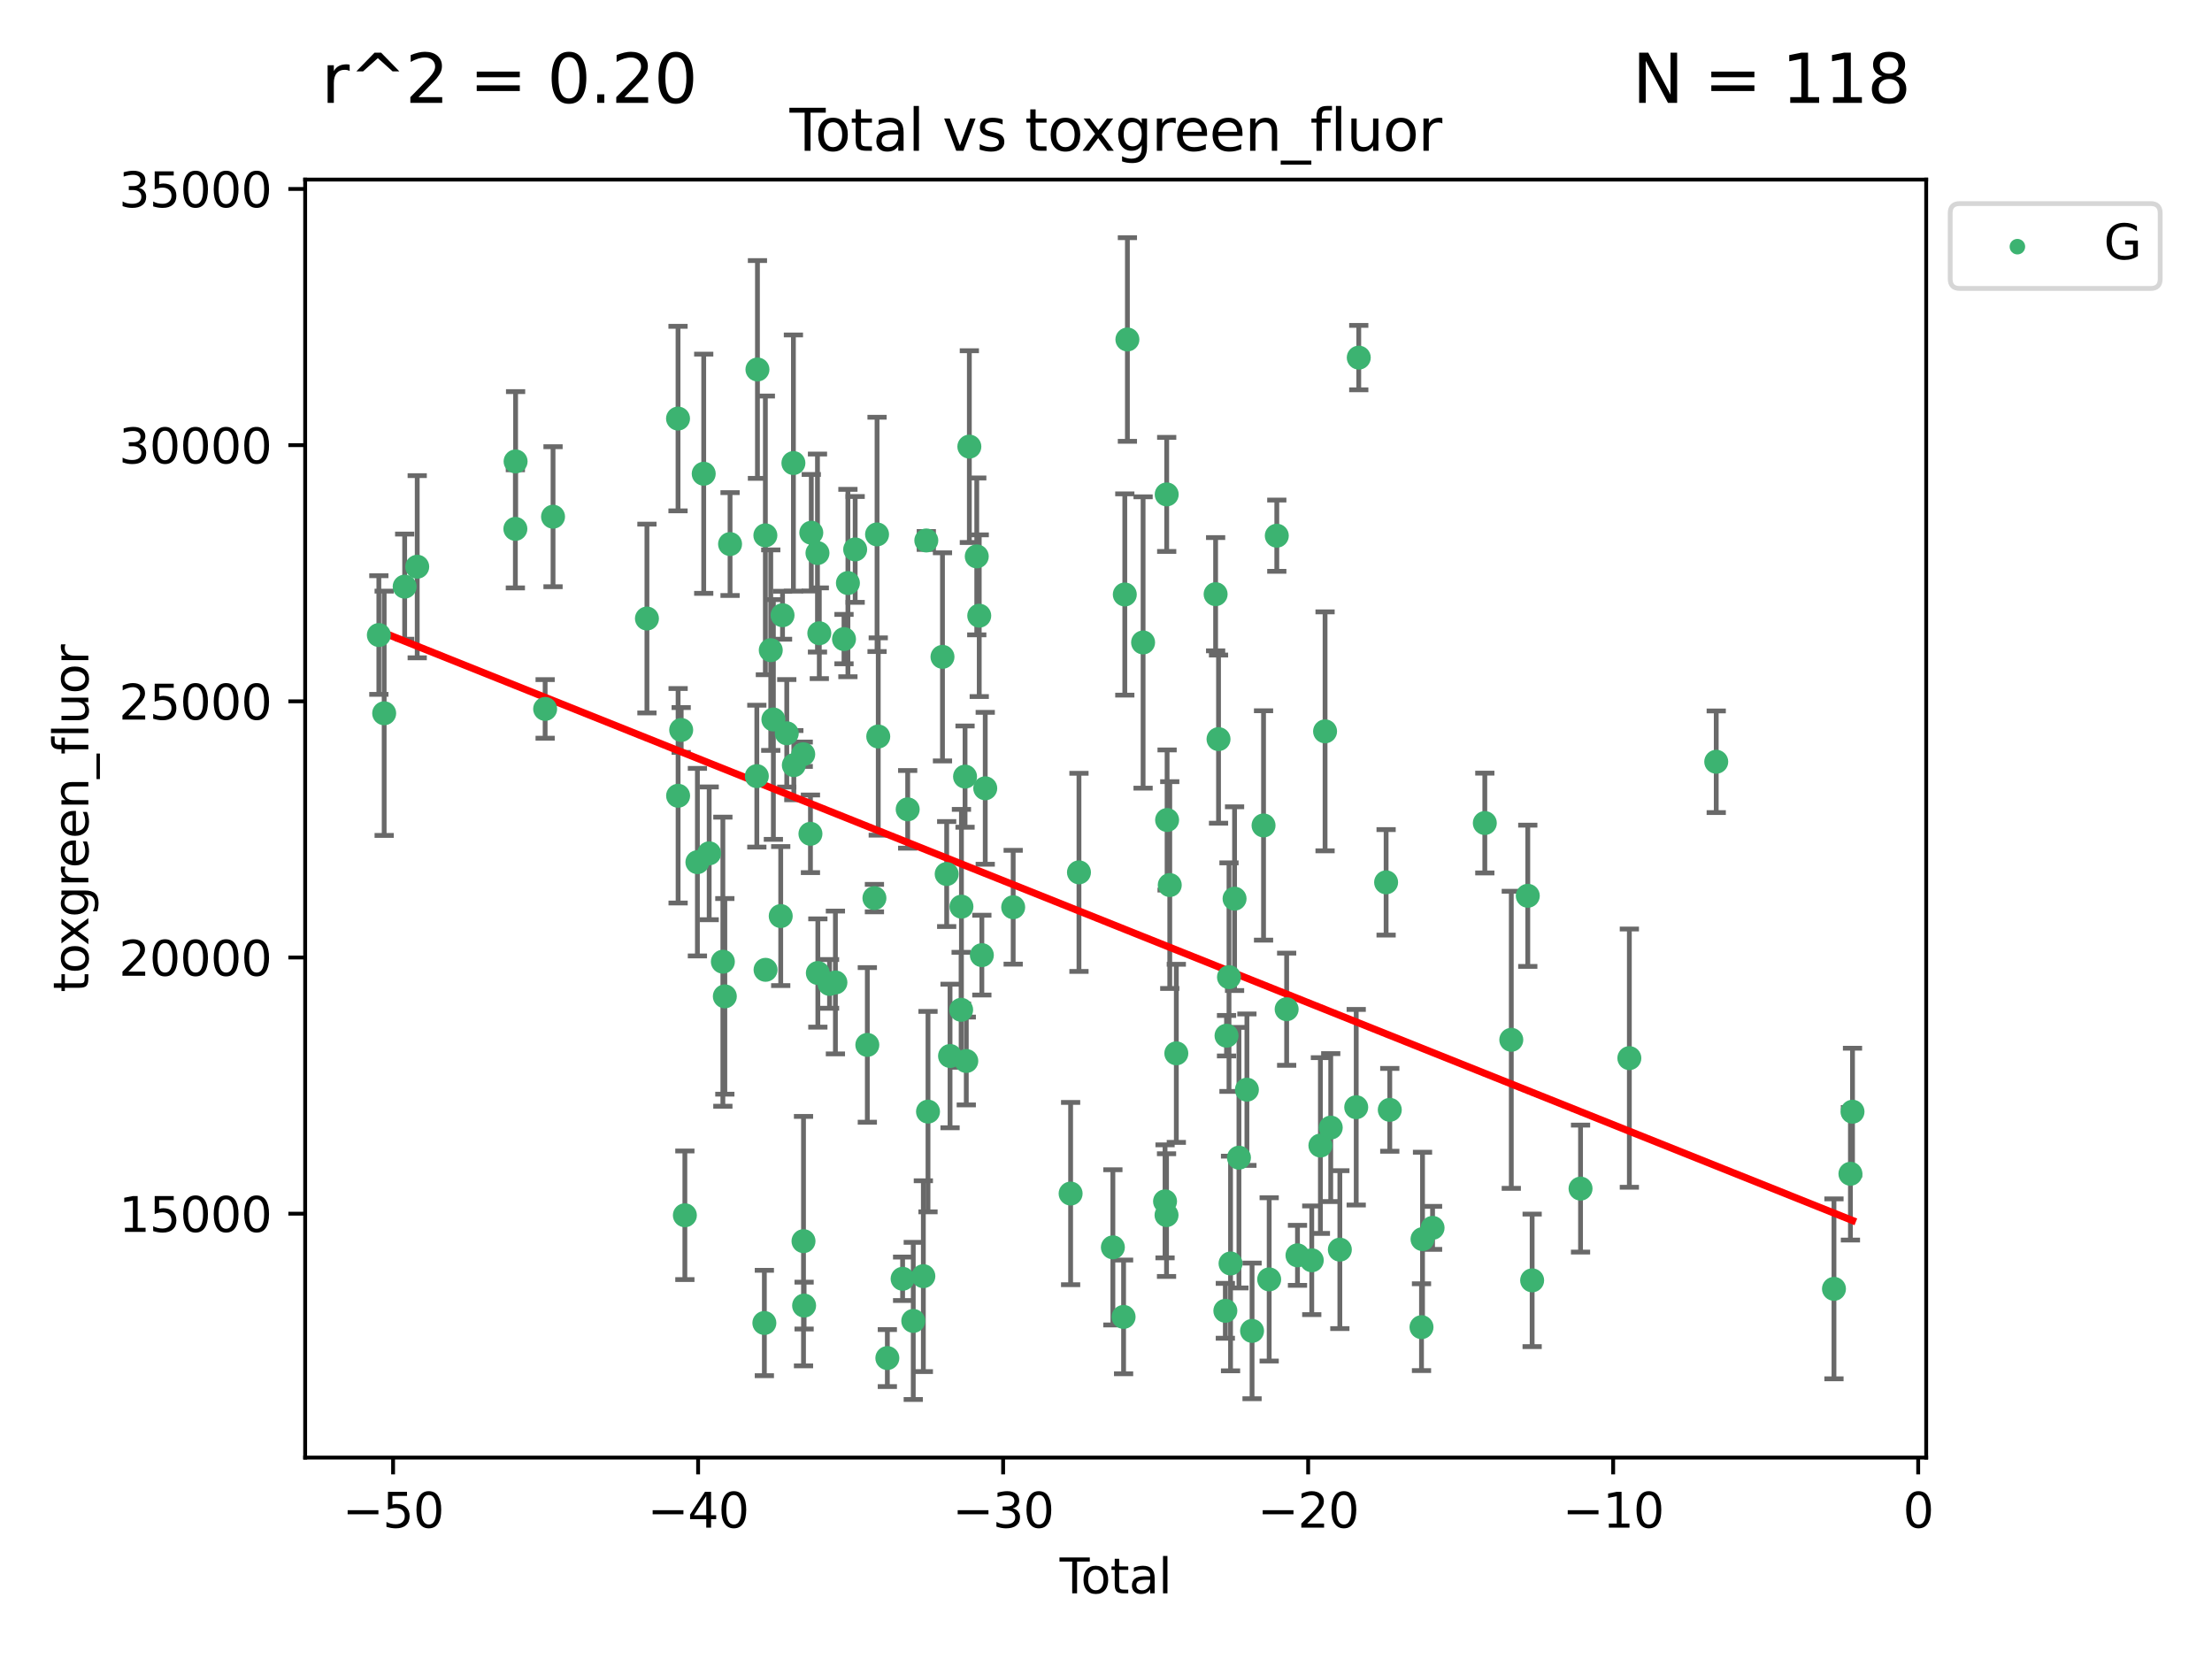 <?xml version="1.0" encoding="utf-8" standalone="no"?>
<!DOCTYPE svg PUBLIC "-//W3C//DTD SVG 1.1//EN"
  "http://www.w3.org/Graphics/SVG/1.1/DTD/svg11.dtd">
<svg xmlns:xlink="http://www.w3.org/1999/xlink" width="460.8pt" height="345.6pt" viewBox="0 0 460.8 345.6" xmlns="http://www.w3.org/2000/svg" version="1.1">
 <defs>
  <style type="text/css">*{stroke-linejoin: round; stroke-linecap: butt}</style>
 </defs>
 <g id="figure_1">
  <g id="patch_1">
   <path d="M 0 345.6 
L 460.8 345.6 
L 460.8 0 
L 0 0 
z
" style="fill: #ffffff"/>
  </g>
  <g id="axes_1">
   <g id="patch_2">
    <path d="M 63.571 303.64 
L 401.26 303.64 
L 401.26 37.411 
L 63.571 37.411 
z
" style="fill: #ffffff"/>
   </g>
   <g id="PathCollection_1">
    <defs>
     <path id="me8cfaf8e89" d="M 0 1.118 
C 0.297 1.118 0.581 1 0.791 0.791 
C 1 0.581 1.118 0.297 1.118 0 
C 1.118 -0.297 1 -0.581 0.791 -0.791 
C 0.581 -1 0.297 -1.118 0 -1.118 
C -0.297 -1.118 -0.581 -1 -0.791 -0.791 
C -1 -0.581 -1.118 -0.297 -1.118 0 
C -1.118 0.297 -1 0.581 -0.791 0.791 
C -0.581 1 -0.297 1.118 0 1.118 
z
" style="stroke: #3cb371"/>
    </defs>
    <g clip-path="url(#p1804d10d25)">
     <use xlink:href="#me8cfaf8e89" x="78.921" y="132.291" style="fill: #3cb371; stroke: #3cb371"/>
     <use xlink:href="#me8cfaf8e89" x="80.03" y="148.589" style="fill: #3cb371; stroke: #3cb371"/>
     <use xlink:href="#me8cfaf8e89" x="84.3" y="122.205" style="fill: #3cb371; stroke: #3cb371"/>
     <use xlink:href="#me8cfaf8e89" x="86.914" y="118.06" style="fill: #3cb371; stroke: #3cb371"/>
     <use xlink:href="#me8cfaf8e89" x="107.361" y="110.173" style="fill: #3cb371; stroke: #3cb371"/>
     <use xlink:href="#me8cfaf8e89" x="107.409" y="96.122" style="fill: #3cb371; stroke: #3cb371"/>
     <use xlink:href="#me8cfaf8e89" x="113.563" y="147.682" style="fill: #3cb371; stroke: #3cb371"/>
     <use xlink:href="#me8cfaf8e89" x="115.208" y="107.64" style="fill: #3cb371; stroke: #3cb371"/>
     <use xlink:href="#me8cfaf8e89" x="134.768" y="128.851" style="fill: #3cb371; stroke: #3cb371"/>
     <use xlink:href="#me8cfaf8e89" x="141.245" y="87.197" style="fill: #3cb371; stroke: #3cb371"/>
     <use xlink:href="#me8cfaf8e89" x="141.262" y="165.771" style="fill: #3cb371; stroke: #3cb371"/>
     <use xlink:href="#me8cfaf8e89" x="141.904" y="152.066" style="fill: #3cb371; stroke: #3cb371"/>
     <use xlink:href="#me8cfaf8e89" x="142.671" y="253.164" style="fill: #3cb371; stroke: #3cb371"/>
     <use xlink:href="#me8cfaf8e89" x="145.283" y="179.604" style="fill: #3cb371; stroke: #3cb371"/>
     <use xlink:href="#me8cfaf8e89" x="146.597" y="98.688" style="fill: #3cb371; stroke: #3cb371"/>
     <use xlink:href="#me8cfaf8e89" x="147.735" y="177.765" style="fill: #3cb371; stroke: #3cb371"/>
     <use xlink:href="#me8cfaf8e89" x="150.586" y="200.337" style="fill: #3cb371; stroke: #3cb371"/>
     <use xlink:href="#me8cfaf8e89" x="150.996" y="207.56" style="fill: #3cb371; stroke: #3cb371"/>
     <use xlink:href="#me8cfaf8e89" x="152.085" y="113.337" style="fill: #3cb371; stroke: #3cb371"/>
     <use xlink:href="#me8cfaf8e89" x="157.661" y="161.683" style="fill: #3cb371; stroke: #3cb371"/>
     <use xlink:href="#me8cfaf8e89" x="157.791" y="76.97" style="fill: #3cb371; stroke: #3cb371"/>
     <use xlink:href="#me8cfaf8e89" x="159.231" y="275.603" style="fill: #3cb371; stroke: #3cb371"/>
     <use xlink:href="#me8cfaf8e89" x="159.44" y="111.528" style="fill: #3cb371; stroke: #3cb371"/>
     <use xlink:href="#me8cfaf8e89" x="159.48" y="202.031" style="fill: #3cb371; stroke: #3cb371"/>
     <use xlink:href="#me8cfaf8e89" x="160.564" y="135.439" style="fill: #3cb371; stroke: #3cb371"/>
     <use xlink:href="#me8cfaf8e89" x="161.109" y="149.882" style="fill: #3cb371; stroke: #3cb371"/>
     <use xlink:href="#me8cfaf8e89" x="162.639" y="190.834" style="fill: #3cb371; stroke: #3cb371"/>
     <use xlink:href="#me8cfaf8e89" x="163.017" y="128.164" style="fill: #3cb371; stroke: #3cb371"/>
     <use xlink:href="#me8cfaf8e89" x="163.898" y="152.759" style="fill: #3cb371; stroke: #3cb371"/>
     <use xlink:href="#me8cfaf8e89" x="165.282" y="96.462" style="fill: #3cb371; stroke: #3cb371"/>
     <use xlink:href="#me8cfaf8e89" x="165.368" y="159.395" style="fill: #3cb371; stroke: #3cb371"/>
     <use xlink:href="#me8cfaf8e89" x="167.328" y="157.12" style="fill: #3cb371; stroke: #3cb371"/>
     <use xlink:href="#me8cfaf8e89" x="167.385" y="258.552" style="fill: #3cb371; stroke: #3cb371"/>
     <use xlink:href="#me8cfaf8e89" x="167.51" y="271.977" style="fill: #3cb371; stroke: #3cb371"/>
     <use xlink:href="#me8cfaf8e89" x="168.831" y="173.696" style="fill: #3cb371; stroke: #3cb371"/>
     <use xlink:href="#me8cfaf8e89" x="169.006" y="110.976" style="fill: #3cb371; stroke: #3cb371"/>
     <use xlink:href="#me8cfaf8e89" x="170.295" y="115.211" style="fill: #3cb371; stroke: #3cb371"/>
     <use xlink:href="#me8cfaf8e89" x="170.373" y="202.696" style="fill: #3cb371; stroke: #3cb371"/>
     <use xlink:href="#me8cfaf8e89" x="170.677" y="131.919" style="fill: #3cb371; stroke: #3cb371"/>
     <use xlink:href="#me8cfaf8e89" x="172.808" y="204.965" style="fill: #3cb371; stroke: #3cb371"/>
     <use xlink:href="#me8cfaf8e89" x="174.031" y="204.667" style="fill: #3cb371; stroke: #3cb371"/>
     <use xlink:href="#me8cfaf8e89" x="175.822" y="133.135" style="fill: #3cb371; stroke: #3cb371"/>
     <use xlink:href="#me8cfaf8e89" x="176.636" y="121.458" style="fill: #3cb371; stroke: #3cb371"/>
     <use xlink:href="#me8cfaf8e89" x="178.147" y="114.455" style="fill: #3cb371; stroke: #3cb371"/>
     <use xlink:href="#me8cfaf8e89" x="180.681" y="217.675" style="fill: #3cb371; stroke: #3cb371"/>
     <use xlink:href="#me8cfaf8e89" x="182.159" y="187.09" style="fill: #3cb371; stroke: #3cb371"/>
     <use xlink:href="#me8cfaf8e89" x="182.706" y="111.326" style="fill: #3cb371; stroke: #3cb371"/>
     <use xlink:href="#me8cfaf8e89" x="182.956" y="153.427" style="fill: #3cb371; stroke: #3cb371"/>
     <use xlink:href="#me8cfaf8e89" x="184.851" y="282.91" style="fill: #3cb371; stroke: #3cb371"/>
     <use xlink:href="#me8cfaf8e89" x="188.031" y="266.394" style="fill: #3cb371; stroke: #3cb371"/>
     <use xlink:href="#me8cfaf8e89" x="189.087" y="168.602" style="fill: #3cb371; stroke: #3cb371"/>
     <use xlink:href="#me8cfaf8e89" x="190.25" y="275.172" style="fill: #3cb371; stroke: #3cb371"/>
     <use xlink:href="#me8cfaf8e89" x="192.351" y="265.85" style="fill: #3cb371; stroke: #3cb371"/>
     <use xlink:href="#me8cfaf8e89" x="192.967" y="112.589" style="fill: #3cb371; stroke: #3cb371"/>
     <use xlink:href="#me8cfaf8e89" x="193.321" y="231.571" style="fill: #3cb371; stroke: #3cb371"/>
     <use xlink:href="#me8cfaf8e89" x="196.336" y="136.835" style="fill: #3cb371; stroke: #3cb371"/>
     <use xlink:href="#me8cfaf8e89" x="197.211" y="182.076" style="fill: #3cb371; stroke: #3cb371"/>
     <use xlink:href="#me8cfaf8e89" x="197.912" y="219.982" style="fill: #3cb371; stroke: #3cb371"/>
     <use xlink:href="#me8cfaf8e89" x="200.222" y="210.357" style="fill: #3cb371; stroke: #3cb371"/>
     <use xlink:href="#me8cfaf8e89" x="200.287" y="188.874" style="fill: #3cb371; stroke: #3cb371"/>
     <use xlink:href="#me8cfaf8e89" x="201.037" y="161.779" style="fill: #3cb371; stroke: #3cb371"/>
     <use xlink:href="#me8cfaf8e89" x="201.295" y="221.024" style="fill: #3cb371; stroke: #3cb371"/>
     <use xlink:href="#me8cfaf8e89" x="201.933" y="93.038" style="fill: #3cb371; stroke: #3cb371"/>
     <use xlink:href="#me8cfaf8e89" x="203.477" y="115.908" style="fill: #3cb371; stroke: #3cb371"/>
     <use xlink:href="#me8cfaf8e89" x="203.995" y="128.26" style="fill: #3cb371; stroke: #3cb371"/>
     <use xlink:href="#me8cfaf8e89" x="204.538" y="198.971" style="fill: #3cb371; stroke: #3cb371"/>
     <use xlink:href="#me8cfaf8e89" x="205.244" y="164.215" style="fill: #3cb371; stroke: #3cb371"/>
     <use xlink:href="#me8cfaf8e89" x="211.064" y="188.993" style="fill: #3cb371; stroke: #3cb371"/>
     <use xlink:href="#me8cfaf8e89" x="223.03" y="248.64" style="fill: #3cb371; stroke: #3cb371"/>
     <use xlink:href="#me8cfaf8e89" x="224.769" y="181.726" style="fill: #3cb371; stroke: #3cb371"/>
     <use xlink:href="#me8cfaf8e89" x="231.833" y="259.843" style="fill: #3cb371; stroke: #3cb371"/>
     <use xlink:href="#me8cfaf8e89" x="234.064" y="274.335" style="fill: #3cb371; stroke: #3cb371"/>
     <use xlink:href="#me8cfaf8e89" x="234.317" y="123.842" style="fill: #3cb371; stroke: #3cb371"/>
     <use xlink:href="#me8cfaf8e89" x="234.858" y="70.721" style="fill: #3cb371; stroke: #3cb371"/>
     <use xlink:href="#me8cfaf8e89" x="238.127" y="133.837" style="fill: #3cb371; stroke: #3cb371"/>
     <use xlink:href="#me8cfaf8e89" x="242.701" y="250.264" style="fill: #3cb371; stroke: #3cb371"/>
     <use xlink:href="#me8cfaf8e89" x="243.01" y="253.129" style="fill: #3cb371; stroke: #3cb371"/>
     <use xlink:href="#me8cfaf8e89" x="243.045" y="102.995" style="fill: #3cb371; stroke: #3cb371"/>
     <use xlink:href="#me8cfaf8e89" x="243.129" y="170.823" style="fill: #3cb371; stroke: #3cb371"/>
     <use xlink:href="#me8cfaf8e89" x="243.683" y="184.372" style="fill: #3cb371; stroke: #3cb371"/>
     <use xlink:href="#me8cfaf8e89" x="245.049" y="219.431" style="fill: #3cb371; stroke: #3cb371"/>
     <use xlink:href="#me8cfaf8e89" x="253.235" y="123.78" style="fill: #3cb371; stroke: #3cb371"/>
     <use xlink:href="#me8cfaf8e89" x="253.842" y="153.972" style="fill: #3cb371; stroke: #3cb371"/>
     <use xlink:href="#me8cfaf8e89" x="255.262" y="273.065" style="fill: #3cb371; stroke: #3cb371"/>
     <use xlink:href="#me8cfaf8e89" x="255.509" y="215.756" style="fill: #3cb371; stroke: #3cb371"/>
     <use xlink:href="#me8cfaf8e89" x="256.023" y="203.554" style="fill: #3cb371; stroke: #3cb371"/>
     <use xlink:href="#me8cfaf8e89" x="256.345" y="263.206" style="fill: #3cb371; stroke: #3cb371"/>
     <use xlink:href="#me8cfaf8e89" x="257.183" y="187.207" style="fill: #3cb371; stroke: #3cb371"/>
     <use xlink:href="#me8cfaf8e89" x="258.096" y="241.163" style="fill: #3cb371; stroke: #3cb371"/>
     <use xlink:href="#me8cfaf8e89" x="259.753" y="227" style="fill: #3cb371; stroke: #3cb371"/>
     <use xlink:href="#me8cfaf8e89" x="260.827" y="277.251" style="fill: #3cb371; stroke: #3cb371"/>
     <use xlink:href="#me8cfaf8e89" x="263.22" y="171.956" style="fill: #3cb371; stroke: #3cb371"/>
     <use xlink:href="#me8cfaf8e89" x="264.393" y="266.521" style="fill: #3cb371; stroke: #3cb371"/>
     <use xlink:href="#me8cfaf8e89" x="265.98" y="111.597" style="fill: #3cb371; stroke: #3cb371"/>
     <use xlink:href="#me8cfaf8e89" x="268.033" y="210.239" style="fill: #3cb371; stroke: #3cb371"/>
     <use xlink:href="#me8cfaf8e89" x="270.29" y="261.512" style="fill: #3cb371; stroke: #3cb371"/>
     <use xlink:href="#me8cfaf8e89" x="273.265" y="262.54" style="fill: #3cb371; stroke: #3cb371"/>
     <use xlink:href="#me8cfaf8e89" x="275.064" y="238.637" style="fill: #3cb371; stroke: #3cb371"/>
     <use xlink:href="#me8cfaf8e89" x="276.036" y="152.354" style="fill: #3cb371; stroke: #3cb371"/>
     <use xlink:href="#me8cfaf8e89" x="277.217" y="234.897" style="fill: #3cb371; stroke: #3cb371"/>
     <use xlink:href="#me8cfaf8e89" x="279.116" y="260.321" style="fill: #3cb371; stroke: #3cb371"/>
     <use xlink:href="#me8cfaf8e89" x="282.525" y="230.656" style="fill: #3cb371; stroke: #3cb371"/>
     <use xlink:href="#me8cfaf8e89" x="283.056" y="74.498" style="fill: #3cb371; stroke: #3cb371"/>
     <use xlink:href="#me8cfaf8e89" x="288.752" y="183.805" style="fill: #3cb371; stroke: #3cb371"/>
     <use xlink:href="#me8cfaf8e89" x="289.517" y="231.199" style="fill: #3cb371; stroke: #3cb371"/>
     <use xlink:href="#me8cfaf8e89" x="296.126" y="276.471" style="fill: #3cb371; stroke: #3cb371"/>
     <use xlink:href="#me8cfaf8e89" x="296.337" y="258.13" style="fill: #3cb371; stroke: #3cb371"/>
     <use xlink:href="#me8cfaf8e89" x="298.43" y="255.786" style="fill: #3cb371; stroke: #3cb371"/>
     <use xlink:href="#me8cfaf8e89" x="309.314" y="171.455" style="fill: #3cb371; stroke: #3cb371"/>
     <use xlink:href="#me8cfaf8e89" x="314.829" y="216.609" style="fill: #3cb371; stroke: #3cb371"/>
     <use xlink:href="#me8cfaf8e89" x="318.266" y="186.608" style="fill: #3cb371; stroke: #3cb371"/>
     <use xlink:href="#me8cfaf8e89" x="319.173" y="266.721" style="fill: #3cb371; stroke: #3cb371"/>
     <use xlink:href="#me8cfaf8e89" x="329.256" y="247.608" style="fill: #3cb371; stroke: #3cb371"/>
     <use xlink:href="#me8cfaf8e89" x="339.424" y="220.428" style="fill: #3cb371; stroke: #3cb371"/>
     <use xlink:href="#me8cfaf8e89" x="357.523" y="158.687" style="fill: #3cb371; stroke: #3cb371"/>
     <use xlink:href="#me8cfaf8e89" x="382.049" y="268.492" style="fill: #3cb371; stroke: #3cb371"/>
     <use xlink:href="#me8cfaf8e89" x="385.478" y="244.52" style="fill: #3cb371; stroke: #3cb371"/>
     <use xlink:href="#me8cfaf8e89" x="385.911" y="231.589" style="fill: #3cb371; stroke: #3cb371"/>
    </g>
   </g>
   <g id="matplotlib.axis_1">
    <g id="xtick_1">
     <g id="line2d_1">
      <defs>
       <path id="m16bf06c4ce" d="M 0 0 
L 0 3.5 
" style="stroke: #000000; stroke-width: 0.8"/>
      </defs>
      <g>
       <use xlink:href="#m16bf06c4ce" x="81.887" y="303.64" style="stroke: #000000; stroke-width: 0.8"/>
      </g>
     </g>
     <g id="text_1">
      <!-- −50 -->
      <g transform="translate(71.335 318.238)scale(0.1 -0.1)">
       <defs>
        <path id="DejaVuSans-2212" d="M 678 2272 
L 4684 2272 
L 4684 1741 
L 678 1741 
L 678 2272 
z
" transform="scale(0.016)"/>
        <path id="DejaVuSans-35" d="M 691 4666 
L 3169 4666 
L 3169 4134 
L 1269 4134 
L 1269 2991 
Q 1406 3038 1543 3061 
Q 1681 3084 1819 3084 
Q 2600 3084 3056 2656 
Q 3513 2228 3513 1497 
Q 3513 744 3044 326 
Q 2575 -91 1722 -91 
Q 1428 -91 1123 -41 
Q 819 9 494 109 
L 494 744 
Q 775 591 1075 516 
Q 1375 441 1709 441 
Q 2250 441 2565 725 
Q 2881 1009 2881 1497 
Q 2881 1984 2565 2268 
Q 2250 2553 1709 2553 
Q 1456 2553 1204 2497 
Q 953 2441 691 2322 
L 691 4666 
z
" transform="scale(0.016)"/>
        <path id="DejaVuSans-30" d="M 2034 4250 
Q 1547 4250 1301 3770 
Q 1056 3291 1056 2328 
Q 1056 1369 1301 889 
Q 1547 409 2034 409 
Q 2525 409 2770 889 
Q 3016 1369 3016 2328 
Q 3016 3291 2770 3770 
Q 2525 4250 2034 4250 
z
M 2034 4750 
Q 2819 4750 3233 4129 
Q 3647 3509 3647 2328 
Q 3647 1150 3233 529 
Q 2819 -91 2034 -91 
Q 1250 -91 836 529 
Q 422 1150 422 2328 
Q 422 3509 836 4129 
Q 1250 4750 2034 4750 
z
" transform="scale(0.016)"/>
       </defs>
       <use xlink:href="#DejaVuSans-2212"/>
       <use xlink:href="#DejaVuSans-35" x="83.789"/>
       <use xlink:href="#DejaVuSans-30" x="147.412"/>
      </g>
     </g>
    </g>
    <g id="xtick_2">
     <g id="line2d_2">
      <g>
       <use xlink:href="#m16bf06c4ce" x="145.429" y="303.64" style="stroke: #000000; stroke-width: 0.8"/>
      </g>
     </g>
     <g id="text_2">
      <!-- −40 -->
      <g transform="translate(134.876 318.238)scale(0.1 -0.1)">
       <defs>
        <path id="DejaVuSans-34" d="M 2419 4116 
L 825 1625 
L 2419 1625 
L 2419 4116 
z
M 2253 4666 
L 3047 4666 
L 3047 1625 
L 3713 1625 
L 3713 1100 
L 3047 1100 
L 3047 0 
L 2419 0 
L 2419 1100 
L 313 1100 
L 313 1709 
L 2253 4666 
z
" transform="scale(0.016)"/>
       </defs>
       <use xlink:href="#DejaVuSans-2212"/>
       <use xlink:href="#DejaVuSans-34" x="83.789"/>
       <use xlink:href="#DejaVuSans-30" x="147.412"/>
      </g>
     </g>
    </g>
    <g id="xtick_3">
     <g id="line2d_3">
      <g>
       <use xlink:href="#m16bf06c4ce" x="208.97" y="303.64" style="stroke: #000000; stroke-width: 0.8"/>
      </g>
     </g>
     <g id="text_3">
      <!-- −30 -->
      <g transform="translate(198.418 318.238)scale(0.1 -0.1)">
       <defs>
        <path id="DejaVuSans-33" d="M 2597 2516 
Q 3050 2419 3304 2112 
Q 3559 1806 3559 1356 
Q 3559 666 3084 287 
Q 2609 -91 1734 -91 
Q 1441 -91 1130 -33 
Q 819 25 488 141 
L 488 750 
Q 750 597 1062 519 
Q 1375 441 1716 441 
Q 2309 441 2620 675 
Q 2931 909 2931 1356 
Q 2931 1769 2642 2001 
Q 2353 2234 1838 2234 
L 1294 2234 
L 1294 2753 
L 1863 2753 
Q 2328 2753 2575 2939 
Q 2822 3125 2822 3475 
Q 2822 3834 2567 4026 
Q 2313 4219 1838 4219 
Q 1578 4219 1281 4162 
Q 984 4106 628 3988 
L 628 4550 
Q 988 4650 1302 4700 
Q 1616 4750 1894 4750 
Q 2613 4750 3031 4423 
Q 3450 4097 3450 3541 
Q 3450 3153 3228 2886 
Q 3006 2619 2597 2516 
z
" transform="scale(0.016)"/>
       </defs>
       <use xlink:href="#DejaVuSans-2212"/>
       <use xlink:href="#DejaVuSans-33" x="83.789"/>
       <use xlink:href="#DejaVuSans-30" x="147.412"/>
      </g>
     </g>
    </g>
    <g id="xtick_4">
     <g id="line2d_4">
      <g>
       <use xlink:href="#m16bf06c4ce" x="272.511" y="303.64" style="stroke: #000000; stroke-width: 0.8"/>
      </g>
     </g>
     <g id="text_4">
      <!-- −20 -->
      <g transform="translate(261.959 318.238)scale(0.1 -0.1)">
       <defs>
        <path id="DejaVuSans-32" d="M 1228 531 
L 3431 531 
L 3431 0 
L 469 0 
L 469 531 
Q 828 903 1448 1529 
Q 2069 2156 2228 2338 
Q 2531 2678 2651 2914 
Q 2772 3150 2772 3378 
Q 2772 3750 2511 3984 
Q 2250 4219 1831 4219 
Q 1534 4219 1204 4116 
Q 875 4013 500 3803 
L 500 4441 
Q 881 4594 1212 4672 
Q 1544 4750 1819 4750 
Q 2544 4750 2975 4387 
Q 3406 4025 3406 3419 
Q 3406 3131 3298 2873 
Q 3191 2616 2906 2266 
Q 2828 2175 2409 1742 
Q 1991 1309 1228 531 
z
" transform="scale(0.016)"/>
       </defs>
       <use xlink:href="#DejaVuSans-2212"/>
       <use xlink:href="#DejaVuSans-32" x="83.789"/>
       <use xlink:href="#DejaVuSans-30" x="147.412"/>
      </g>
     </g>
    </g>
    <g id="xtick_5">
     <g id="line2d_5">
      <g>
       <use xlink:href="#m16bf06c4ce" x="336.052" y="303.64" style="stroke: #000000; stroke-width: 0.8"/>
      </g>
     </g>
     <g id="text_5">
      <!-- −10 -->
      <g transform="translate(325.5 318.238)scale(0.1 -0.1)">
       <defs>
        <path id="DejaVuSans-31" d="M 794 531 
L 1825 531 
L 1825 4091 
L 703 3866 
L 703 4441 
L 1819 4666 
L 2450 4666 
L 2450 531 
L 3481 531 
L 3481 0 
L 794 0 
L 794 531 
z
" transform="scale(0.016)"/>
       </defs>
       <use xlink:href="#DejaVuSans-2212"/>
       <use xlink:href="#DejaVuSans-31" x="83.789"/>
       <use xlink:href="#DejaVuSans-30" x="147.412"/>
      </g>
     </g>
    </g>
    <g id="xtick_6">
     <g id="line2d_6">
      <g>
       <use xlink:href="#m16bf06c4ce" x="399.594" y="303.64" style="stroke: #000000; stroke-width: 0.8"/>
      </g>
     </g>
     <g id="text_6">
      <!-- 0 -->
      <g transform="translate(396.412 318.238)scale(0.1 -0.1)">
       <use xlink:href="#DejaVuSans-30"/>
      </g>
     </g>
    </g>
    <g id="text_7">
     <!-- Total -->
     <g transform="translate(220.739 331.917)scale(0.1 -0.1)">
      <defs>
       <path id="DejaVuSans-54" d="M -19 4666 
L 3928 4666 
L 3928 4134 
L 2272 4134 
L 2272 0 
L 1638 0 
L 1638 4134 
L -19 4134 
L -19 4666 
z
" transform="scale(0.016)"/>
       <path id="DejaVuSans-6f" d="M 1959 3097 
Q 1497 3097 1228 2736 
Q 959 2375 959 1747 
Q 959 1119 1226 758 
Q 1494 397 1959 397 
Q 2419 397 2687 759 
Q 2956 1122 2956 1747 
Q 2956 2369 2687 2733 
Q 2419 3097 1959 3097 
z
M 1959 3584 
Q 2709 3584 3137 3096 
Q 3566 2609 3566 1747 
Q 3566 888 3137 398 
Q 2709 -91 1959 -91 
Q 1206 -91 779 398 
Q 353 888 353 1747 
Q 353 2609 779 3096 
Q 1206 3584 1959 3584 
z
" transform="scale(0.016)"/>
       <path id="DejaVuSans-74" d="M 1172 4494 
L 1172 3500 
L 2356 3500 
L 2356 3053 
L 1172 3053 
L 1172 1153 
Q 1172 725 1289 603 
Q 1406 481 1766 481 
L 2356 481 
L 2356 0 
L 1766 0 
Q 1100 0 847 248 
Q 594 497 594 1153 
L 594 3053 
L 172 3053 
L 172 3500 
L 594 3500 
L 594 4494 
L 1172 4494 
z
" transform="scale(0.016)"/>
       <path id="DejaVuSans-61" d="M 2194 1759 
Q 1497 1759 1228 1600 
Q 959 1441 959 1056 
Q 959 750 1161 570 
Q 1363 391 1709 391 
Q 2188 391 2477 730 
Q 2766 1069 2766 1631 
L 2766 1759 
L 2194 1759 
z
M 3341 1997 
L 3341 0 
L 2766 0 
L 2766 531 
Q 2569 213 2275 61 
Q 1981 -91 1556 -91 
Q 1019 -91 701 211 
Q 384 513 384 1019 
Q 384 1609 779 1909 
Q 1175 2209 1959 2209 
L 2766 2209 
L 2766 2266 
Q 2766 2663 2505 2880 
Q 2244 3097 1772 3097 
Q 1472 3097 1187 3025 
Q 903 2953 641 2809 
L 641 3341 
Q 956 3463 1253 3523 
Q 1550 3584 1831 3584 
Q 2591 3584 2966 3190 
Q 3341 2797 3341 1997 
z
" transform="scale(0.016)"/>
       <path id="DejaVuSans-6c" d="M 603 4863 
L 1178 4863 
L 1178 0 
L 603 0 
L 603 4863 
z
" transform="scale(0.016)"/>
      </defs>
      <use xlink:href="#DejaVuSans-54"/>
      <use xlink:href="#DejaVuSans-6f" x="44.084"/>
      <use xlink:href="#DejaVuSans-74" x="105.266"/>
      <use xlink:href="#DejaVuSans-61" x="144.475"/>
      <use xlink:href="#DejaVuSans-6c" x="205.754"/>
     </g>
    </g>
   </g>
   <g id="matplotlib.axis_2">
    <g id="ytick_1">
     <g id="line2d_7">
      <defs>
       <path id="mf9c9ca5cf4" d="M 0 0 
L -3.5 0 
" style="stroke: #000000; stroke-width: 0.8"/>
      </defs>
      <g>
       <use xlink:href="#mf9c9ca5cf4" x="63.571" y="252.829" style="stroke: #000000; stroke-width: 0.8"/>
      </g>
     </g>
     <g id="text_8">
      <!-- 15000 -->
      <g transform="translate(24.759 256.628)scale(0.1 -0.1)">
       <use xlink:href="#DejaVuSans-31"/>
       <use xlink:href="#DejaVuSans-35" x="63.623"/>
       <use xlink:href="#DejaVuSans-30" x="127.246"/>
       <use xlink:href="#DejaVuSans-30" x="190.869"/>
       <use xlink:href="#DejaVuSans-30" x="254.492"/>
      </g>
     </g>
    </g>
    <g id="ytick_2">
     <g id="line2d_8">
      <g>
       <use xlink:href="#mf9c9ca5cf4" x="63.571" y="199.464" style="stroke: #000000; stroke-width: 0.8"/>
      </g>
     </g>
     <g id="text_9">
      <!-- 20000 -->
      <g transform="translate(24.759 203.263)scale(0.1 -0.1)">
       <use xlink:href="#DejaVuSans-32"/>
       <use xlink:href="#DejaVuSans-30" x="63.623"/>
       <use xlink:href="#DejaVuSans-30" x="127.246"/>
       <use xlink:href="#DejaVuSans-30" x="190.869"/>
       <use xlink:href="#DejaVuSans-30" x="254.492"/>
      </g>
     </g>
    </g>
    <g id="ytick_3">
     <g id="line2d_9">
      <g>
       <use xlink:href="#mf9c9ca5cf4" x="63.571" y="146.098" style="stroke: #000000; stroke-width: 0.8"/>
      </g>
     </g>
     <g id="text_10">
      <!-- 25000 -->
      <g transform="translate(24.759 149.897)scale(0.1 -0.1)">
       <use xlink:href="#DejaVuSans-32"/>
       <use xlink:href="#DejaVuSans-35" x="63.623"/>
       <use xlink:href="#DejaVuSans-30" x="127.246"/>
       <use xlink:href="#DejaVuSans-30" x="190.869"/>
       <use xlink:href="#DejaVuSans-30" x="254.492"/>
      </g>
     </g>
    </g>
    <g id="ytick_4">
     <g id="line2d_10">
      <g>
       <use xlink:href="#mf9c9ca5cf4" x="63.571" y="92.733" style="stroke: #000000; stroke-width: 0.8"/>
      </g>
     </g>
     <g id="text_11">
      <!-- 30000 -->
      <g transform="translate(24.759 96.532)scale(0.1 -0.1)">
       <use xlink:href="#DejaVuSans-33"/>
       <use xlink:href="#DejaVuSans-30" x="63.623"/>
       <use xlink:href="#DejaVuSans-30" x="127.246"/>
       <use xlink:href="#DejaVuSans-30" x="190.869"/>
       <use xlink:href="#DejaVuSans-30" x="254.492"/>
      </g>
     </g>
    </g>
    <g id="ytick_5">
     <g id="line2d_11">
      <g>
       <use xlink:href="#mf9c9ca5cf4" x="63.571" y="39.367" style="stroke: #000000; stroke-width: 0.8"/>
      </g>
     </g>
     <g id="text_12">
      <!-- 35000 -->
      <g transform="translate(24.759 43.166)scale(0.1 -0.1)">
       <use xlink:href="#DejaVuSans-33"/>
       <use xlink:href="#DejaVuSans-35" x="63.623"/>
       <use xlink:href="#DejaVuSans-30" x="127.246"/>
       <use xlink:href="#DejaVuSans-30" x="190.869"/>
       <use xlink:href="#DejaVuSans-30" x="254.492"/>
      </g>
     </g>
    </g>
    <g id="text_13">
     <!-- toxgreen_fluor -->
     <g transform="translate(18.401 206.72)rotate(-90)scale(0.1 -0.1)">
      <defs>
       <path id="DejaVuSans-78" d="M 3513 3500 
L 2247 1797 
L 3578 0 
L 2900 0 
L 1881 1375 
L 863 0 
L 184 0 
L 1544 1831 
L 300 3500 
L 978 3500 
L 1906 2253 
L 2834 3500 
L 3513 3500 
z
" transform="scale(0.016)"/>
       <path id="DejaVuSans-67" d="M 2906 1791 
Q 2906 2416 2648 2759 
Q 2391 3103 1925 3103 
Q 1463 3103 1205 2759 
Q 947 2416 947 1791 
Q 947 1169 1205 825 
Q 1463 481 1925 481 
Q 2391 481 2648 825 
Q 2906 1169 2906 1791 
z
M 3481 434 
Q 3481 -459 3084 -895 
Q 2688 -1331 1869 -1331 
Q 1566 -1331 1297 -1286 
Q 1028 -1241 775 -1147 
L 775 -588 
Q 1028 -725 1275 -790 
Q 1522 -856 1778 -856 
Q 2344 -856 2625 -561 
Q 2906 -266 2906 331 
L 2906 616 
Q 2728 306 2450 153 
Q 2172 0 1784 0 
Q 1141 0 747 490 
Q 353 981 353 1791 
Q 353 2603 747 3093 
Q 1141 3584 1784 3584 
Q 2172 3584 2450 3431 
Q 2728 3278 2906 2969 
L 2906 3500 
L 3481 3500 
L 3481 434 
z
" transform="scale(0.016)"/>
       <path id="DejaVuSans-72" d="M 2631 2963 
Q 2534 3019 2420 3045 
Q 2306 3072 2169 3072 
Q 1681 3072 1420 2755 
Q 1159 2438 1159 1844 
L 1159 0 
L 581 0 
L 581 3500 
L 1159 3500 
L 1159 2956 
Q 1341 3275 1631 3429 
Q 1922 3584 2338 3584 
Q 2397 3584 2469 3576 
Q 2541 3569 2628 3553 
L 2631 2963 
z
" transform="scale(0.016)"/>
       <path id="DejaVuSans-65" d="M 3597 1894 
L 3597 1613 
L 953 1613 
Q 991 1019 1311 708 
Q 1631 397 2203 397 
Q 2534 397 2845 478 
Q 3156 559 3463 722 
L 3463 178 
Q 3153 47 2828 -22 
Q 2503 -91 2169 -91 
Q 1331 -91 842 396 
Q 353 884 353 1716 
Q 353 2575 817 3079 
Q 1281 3584 2069 3584 
Q 2775 3584 3186 3129 
Q 3597 2675 3597 1894 
z
M 3022 2063 
Q 3016 2534 2758 2815 
Q 2500 3097 2075 3097 
Q 1594 3097 1305 2825 
Q 1016 2553 972 2059 
L 3022 2063 
z
" transform="scale(0.016)"/>
       <path id="DejaVuSans-6e" d="M 3513 2113 
L 3513 0 
L 2938 0 
L 2938 2094 
Q 2938 2591 2744 2837 
Q 2550 3084 2163 3084 
Q 1697 3084 1428 2787 
Q 1159 2491 1159 1978 
L 1159 0 
L 581 0 
L 581 3500 
L 1159 3500 
L 1159 2956 
Q 1366 3272 1645 3428 
Q 1925 3584 2291 3584 
Q 2894 3584 3203 3211 
Q 3513 2838 3513 2113 
z
" transform="scale(0.016)"/>
       <path id="DejaVuSans-5f" d="M 3263 -1063 
L 3263 -1509 
L -63 -1509 
L -63 -1063 
L 3263 -1063 
z
" transform="scale(0.016)"/>
       <path id="DejaVuSans-66" d="M 2375 4863 
L 2375 4384 
L 1825 4384 
Q 1516 4384 1395 4259 
Q 1275 4134 1275 3809 
L 1275 3500 
L 2222 3500 
L 2222 3053 
L 1275 3053 
L 1275 0 
L 697 0 
L 697 3053 
L 147 3053 
L 147 3500 
L 697 3500 
L 697 3744 
Q 697 4328 969 4595 
Q 1241 4863 1831 4863 
L 2375 4863 
z
" transform="scale(0.016)"/>
       <path id="DejaVuSans-75" d="M 544 1381 
L 544 3500 
L 1119 3500 
L 1119 1403 
Q 1119 906 1312 657 
Q 1506 409 1894 409 
Q 2359 409 2629 706 
Q 2900 1003 2900 1516 
L 2900 3500 
L 3475 3500 
L 3475 0 
L 2900 0 
L 2900 538 
Q 2691 219 2414 64 
Q 2138 -91 1772 -91 
Q 1169 -91 856 284 
Q 544 659 544 1381 
z
M 1991 3584 
L 1991 3584 
z
" transform="scale(0.016)"/>
      </defs>
      <use xlink:href="#DejaVuSans-74"/>
      <use xlink:href="#DejaVuSans-6f" x="39.209"/>
      <use xlink:href="#DejaVuSans-78" x="97.266"/>
      <use xlink:href="#DejaVuSans-67" x="156.445"/>
      <use xlink:href="#DejaVuSans-72" x="219.922"/>
      <use xlink:href="#DejaVuSans-65" x="258.785"/>
      <use xlink:href="#DejaVuSans-65" x="320.309"/>
      <use xlink:href="#DejaVuSans-6e" x="381.832"/>
      <use xlink:href="#DejaVuSans-5f" x="445.211"/>
      <use xlink:href="#DejaVuSans-66" x="495.211"/>
      <use xlink:href="#DejaVuSans-6c" x="530.416"/>
      <use xlink:href="#DejaVuSans-75" x="558.199"/>
      <use xlink:href="#DejaVuSans-6f" x="621.578"/>
      <use xlink:href="#DejaVuSans-72" x="682.76"/>
     </g>
    </g>
   </g>
   <g id="LineCollection_1">
    <path d="M 78.921 144.651 
L 78.921 119.931 
" clip-path="url(#p1804d10d25)" style="fill: none; stroke: #696969"/>
    <path d="M 80.03 174.034 
L 80.03 123.143 
" clip-path="url(#p1804d10d25)" style="fill: none; stroke: #696969"/>
    <path d="M 84.3 133.157 
L 84.3 111.254 
" clip-path="url(#p1804d10d25)" style="fill: none; stroke: #696969"/>
    <path d="M 86.914 137.034 
L 86.914 99.086 
" clip-path="url(#p1804d10d25)" style="fill: none; stroke: #696969"/>
    <path d="M 107.361 122.476 
L 107.361 97.87 
" clip-path="url(#p1804d10d25)" style="fill: none; stroke: #696969"/>
    <path d="M 107.409 110.663 
L 107.409 81.58 
" clip-path="url(#p1804d10d25)" style="fill: none; stroke: #696969"/>
    <path d="M 113.563 153.785 
L 113.563 141.579 
" clip-path="url(#p1804d10d25)" style="fill: none; stroke: #696969"/>
    <path d="M 115.208 122.225 
L 115.208 93.056 
" clip-path="url(#p1804d10d25)" style="fill: none; stroke: #696969"/>
    <path d="M 134.768 148.52 
L 134.768 109.182 
" clip-path="url(#p1804d10d25)" style="fill: none; stroke: #696969"/>
    <path d="M 141.245 106.419 
L 141.245 67.975 
" clip-path="url(#p1804d10d25)" style="fill: none; stroke: #696969"/>
    <path d="M 141.262 188.108 
L 141.262 143.434 
" clip-path="url(#p1804d10d25)" style="fill: none; stroke: #696969"/>
    <path d="M 141.904 156.737 
L 141.904 147.396 
" clip-path="url(#p1804d10d25)" style="fill: none; stroke: #696969"/>
    <path d="M 142.671 266.555 
L 142.671 239.773 
" clip-path="url(#p1804d10d25)" style="fill: none; stroke: #696969"/>
    <path d="M 145.283 199.138 
L 145.283 160.07 
" clip-path="url(#p1804d10d25)" style="fill: none; stroke: #696969"/>
    <path d="M 146.597 123.606 
L 146.597 73.771 
" clip-path="url(#p1804d10d25)" style="fill: none; stroke: #696969"/>
    <path d="M 147.735 191.594 
L 147.735 163.936 
" clip-path="url(#p1804d10d25)" style="fill: none; stroke: #696969"/>
    <path d="M 150.586 230.449 
L 150.586 170.225 
" clip-path="url(#p1804d10d25)" style="fill: none; stroke: #696969"/>
    <path d="M 150.996 227.939 
L 150.996 187.182 
" clip-path="url(#p1804d10d25)" style="fill: none; stroke: #696969"/>
    <path d="M 152.085 124.055 
L 152.085 102.62 
" clip-path="url(#p1804d10d25)" style="fill: none; stroke: #696969"/>
    <path d="M 157.661 176.458 
L 157.661 146.907 
" clip-path="url(#p1804d10d25)" style="fill: none; stroke: #696969"/>
    <path d="M 157.791 99.653 
L 157.791 54.286 
" clip-path="url(#p1804d10d25)" style="fill: none; stroke: #696969"/>
    <path d="M 159.231 286.582 
L 159.231 264.625 
" clip-path="url(#p1804d10d25)" style="fill: none; stroke: #696969"/>
    <path d="M 159.44 140.553 
L 159.44 82.503 
" clip-path="url(#p1804d10d25)" style="fill: none; stroke: #696969"/>
    <path d="M 159.48 202.829 
L 159.48 201.232 
" clip-path="url(#p1804d10d25)" style="fill: none; stroke: #696969"/>
    <path d="M 160.564 156.322 
L 160.564 114.557 
" clip-path="url(#p1804d10d25)" style="fill: none; stroke: #696969"/>
    <path d="M 161.109 174.851 
L 161.109 124.913 
" clip-path="url(#p1804d10d25)" style="fill: none; stroke: #696969"/>
    <path d="M 162.639 205.316 
L 162.639 176.352 
" clip-path="url(#p1804d10d25)" style="fill: none; stroke: #696969"/>
    <path d="M 163.017 133.158 
L 163.017 123.17 
" clip-path="url(#p1804d10d25)" style="fill: none; stroke: #696969"/>
    <path d="M 163.898 163.955 
L 163.898 141.562 
" clip-path="url(#p1804d10d25)" style="fill: none; stroke: #696969"/>
    <path d="M 165.282 123.148 
L 165.282 69.776 
" clip-path="url(#p1804d10d25)" style="fill: none; stroke: #696969"/>
    <path d="M 165.368 166.602 
L 165.368 152.187 
" clip-path="url(#p1804d10d25)" style="fill: none; stroke: #696969"/>
    <path d="M 167.328 159.657 
L 167.328 154.583 
" clip-path="url(#p1804d10d25)" style="fill: none; stroke: #696969"/>
    <path d="M 167.385 284.534 
L 167.385 232.569 
" clip-path="url(#p1804d10d25)" style="fill: none; stroke: #696969"/>
    <path d="M 167.51 276.858 
L 167.51 267.096 
" clip-path="url(#p1804d10d25)" style="fill: none; stroke: #696969"/>
    <path d="M 168.831 181.784 
L 168.831 165.609 
" clip-path="url(#p1804d10d25)" style="fill: none; stroke: #696969"/>
    <path d="M 169.006 123.112 
L 169.006 98.84 
" clip-path="url(#p1804d10d25)" style="fill: none; stroke: #696969"/>
    <path d="M 170.295 135.832 
L 170.295 94.591 
" clip-path="url(#p1804d10d25)" style="fill: none; stroke: #696969"/>
    <path d="M 170.373 213.972 
L 170.373 191.42 
" clip-path="url(#p1804d10d25)" style="fill: none; stroke: #696969"/>
    <path d="M 170.677 141.367 
L 170.677 122.472 
" clip-path="url(#p1804d10d25)" style="fill: none; stroke: #696969"/>
    <path d="M 172.808 210.039 
L 172.808 199.891 
" clip-path="url(#p1804d10d25)" style="fill: none; stroke: #696969"/>
    <path d="M 174.031 219.541 
L 174.031 189.794 
" clip-path="url(#p1804d10d25)" style="fill: none; stroke: #696969"/>
    <path d="M 175.822 138.276 
L 175.822 127.994 
" clip-path="url(#p1804d10d25)" style="fill: none; stroke: #696969"/>
    <path d="M 176.636 140.976 
L 176.636 101.94 
" clip-path="url(#p1804d10d25)" style="fill: none; stroke: #696969"/>
    <path d="M 178.147 125.479 
L 178.147 103.432 
" clip-path="url(#p1804d10d25)" style="fill: none; stroke: #696969"/>
    <path d="M 180.681 233.781 
L 180.681 201.57 
" clip-path="url(#p1804d10d25)" style="fill: none; stroke: #696969"/>
    <path d="M 182.159 189.953 
L 182.159 184.227 
" clip-path="url(#p1804d10d25)" style="fill: none; stroke: #696969"/>
    <path d="M 182.706 135.731 
L 182.706 86.921 
" clip-path="url(#p1804d10d25)" style="fill: none; stroke: #696969"/>
    <path d="M 182.956 173.976 
L 182.956 132.879 
" clip-path="url(#p1804d10d25)" style="fill: none; stroke: #696969"/>
    <path d="M 184.851 288.845 
L 184.851 276.976 
" clip-path="url(#p1804d10d25)" style="fill: none; stroke: #696969"/>
    <path d="M 188.031 270.917 
L 188.031 261.871 
" clip-path="url(#p1804d10d25)" style="fill: none; stroke: #696969"/>
    <path d="M 189.087 176.69 
L 189.087 160.514 
" clip-path="url(#p1804d10d25)" style="fill: none; stroke: #696969"/>
    <path d="M 190.25 291.539 
L 190.25 258.805 
" clip-path="url(#p1804d10d25)" style="fill: none; stroke: #696969"/>
    <path d="M 192.351 285.723 
L 192.351 245.978 
" clip-path="url(#p1804d10d25)" style="fill: none; stroke: #696969"/>
    <path d="M 192.967 114.452 
L 192.967 110.727 
" clip-path="url(#p1804d10d25)" style="fill: none; stroke: #696969"/>
    <path d="M 193.321 252.449 
L 193.321 210.693 
" clip-path="url(#p1804d10d25)" style="fill: none; stroke: #696969"/>
    <path d="M 196.336 158.516 
L 196.336 115.154 
" clip-path="url(#p1804d10d25)" style="fill: none; stroke: #696969"/>
    <path d="M 197.211 193.014 
L 197.211 171.138 
" clip-path="url(#p1804d10d25)" style="fill: none; stroke: #696969"/>
    <path d="M 197.912 234.936 
L 197.912 205.027 
" clip-path="url(#p1804d10d25)" style="fill: none; stroke: #696969"/>
    <path d="M 200.222 222.329 
L 200.222 198.385 
" clip-path="url(#p1804d10d25)" style="fill: none; stroke: #696969"/>
    <path d="M 200.287 209.142 
L 200.287 168.606 
" clip-path="url(#p1804d10d25)" style="fill: none; stroke: #696969"/>
    <path d="M 201.037 172.326 
L 201.037 151.231 
" clip-path="url(#p1804d10d25)" style="fill: none; stroke: #696969"/>
    <path d="M 201.295 230.176 
L 201.295 211.872 
" clip-path="url(#p1804d10d25)" style="fill: none; stroke: #696969"/>
    <path d="M 201.933 113.012 
L 201.933 73.063 
" clip-path="url(#p1804d10d25)" style="fill: none; stroke: #696969"/>
    <path d="M 203.477 132.248 
L 203.477 99.568 
" clip-path="url(#p1804d10d25)" style="fill: none; stroke: #696969"/>
    <path d="M 203.995 145.102 
L 203.995 111.419 
" clip-path="url(#p1804d10d25)" style="fill: none; stroke: #696969"/>
    <path d="M 204.538 207.282 
L 204.538 190.661 
" clip-path="url(#p1804d10d25)" style="fill: none; stroke: #696969"/>
    <path d="M 205.244 180.035 
L 205.244 148.395 
" clip-path="url(#p1804d10d25)" style="fill: none; stroke: #696969"/>
    <path d="M 211.064 200.849 
L 211.064 177.138 
" clip-path="url(#p1804d10d25)" style="fill: none; stroke: #696969"/>
    <path d="M 223.03 267.623 
L 223.03 229.657 
" clip-path="url(#p1804d10d25)" style="fill: none; stroke: #696969"/>
    <path d="M 224.769 202.364 
L 224.769 161.088 
" clip-path="url(#p1804d10d25)" style="fill: none; stroke: #696969"/>
    <path d="M 231.833 276.012 
L 231.833 243.673 
" clip-path="url(#p1804d10d25)" style="fill: none; stroke: #696969"/>
    <path d="M 234.064 286.182 
L 234.064 262.489 
" clip-path="url(#p1804d10d25)" style="fill: none; stroke: #696969"/>
    <path d="M 234.317 144.804 
L 234.317 102.879 
" clip-path="url(#p1804d10d25)" style="fill: none; stroke: #696969"/>
    <path d="M 234.858 91.93 
L 234.858 49.513 
" clip-path="url(#p1804d10d25)" style="fill: none; stroke: #696969"/>
    <path d="M 238.127 164.183 
L 238.127 103.492 
" clip-path="url(#p1804d10d25)" style="fill: none; stroke: #696969"/>
    <path d="M 242.701 262.039 
L 242.701 238.49 
" clip-path="url(#p1804d10d25)" style="fill: none; stroke: #696969"/>
    <path d="M 243.01 265.908 
L 243.01 240.349 
" clip-path="url(#p1804d10d25)" style="fill: none; stroke: #696969"/>
    <path d="M 243.045 114.876 
L 243.045 91.115 
" clip-path="url(#p1804d10d25)" style="fill: none; stroke: #696969"/>
    <path d="M 243.129 185.424 
L 243.129 156.221 
" clip-path="url(#p1804d10d25)" style="fill: none; stroke: #696969"/>
    <path d="M 243.683 205.912 
L 243.683 162.832 
" clip-path="url(#p1804d10d25)" style="fill: none; stroke: #696969"/>
    <path d="M 245.049 237.98 
L 245.049 200.882 
" clip-path="url(#p1804d10d25)" style="fill: none; stroke: #696969"/>
    <path d="M 253.235 135.576 
L 253.235 111.985 
" clip-path="url(#p1804d10d25)" style="fill: none; stroke: #696969"/>
    <path d="M 253.842 171.485 
L 253.842 136.46 
" clip-path="url(#p1804d10d25)" style="fill: none; stroke: #696969"/>
    <path d="M 255.262 278.778 
L 255.262 267.351 
" clip-path="url(#p1804d10d25)" style="fill: none; stroke: #696969"/>
    <path d="M 255.509 219.975 
L 255.509 211.537 
" clip-path="url(#p1804d10d25)" style="fill: none; stroke: #696969"/>
    <path d="M 256.023 227.361 
L 256.023 179.748 
" clip-path="url(#p1804d10d25)" style="fill: none; stroke: #696969"/>
    <path d="M 256.345 285.564 
L 256.345 240.847 
" clip-path="url(#p1804d10d25)" style="fill: none; stroke: #696969"/>
    <path d="M 257.183 206.348 
L 257.183 168.065 
" clip-path="url(#p1804d10d25)" style="fill: none; stroke: #696969"/>
    <path d="M 258.096 268.299 
L 258.096 214.027 
" clip-path="url(#p1804d10d25)" style="fill: none; stroke: #696969"/>
    <path d="M 259.753 242.774 
L 259.753 211.226 
" clip-path="url(#p1804d10d25)" style="fill: none; stroke: #696969"/>
    <path d="M 260.827 291.381 
L 260.827 263.122 
" clip-path="url(#p1804d10d25)" style="fill: none; stroke: #696969"/>
    <path d="M 263.22 195.848 
L 263.22 148.065 
" clip-path="url(#p1804d10d25)" style="fill: none; stroke: #696969"/>
    <path d="M 264.393 283.531 
L 264.393 249.511 
" clip-path="url(#p1804d10d25)" style="fill: none; stroke: #696969"/>
    <path d="M 265.98 119.018 
L 265.98 104.175 
" clip-path="url(#p1804d10d25)" style="fill: none; stroke: #696969"/>
    <path d="M 268.033 221.922 
L 268.033 198.557 
" clip-path="url(#p1804d10d25)" style="fill: none; stroke: #696969"/>
    <path d="M 270.29 267.765 
L 270.29 255.26 
" clip-path="url(#p1804d10d25)" style="fill: none; stroke: #696969"/>
    <path d="M 273.265 273.86 
L 273.265 251.22 
" clip-path="url(#p1804d10d25)" style="fill: none; stroke: #696969"/>
    <path d="M 275.064 256.942 
L 275.064 220.332 
" clip-path="url(#p1804d10d25)" style="fill: none; stroke: #696969"/>
    <path d="M 276.036 177.243 
L 276.036 127.465 
" clip-path="url(#p1804d10d25)" style="fill: none; stroke: #696969"/>
    <path d="M 277.217 250.306 
L 277.217 219.487 
" clip-path="url(#p1804d10d25)" style="fill: none; stroke: #696969"/>
    <path d="M 279.116 276.77 
L 279.116 243.872 
" clip-path="url(#p1804d10d25)" style="fill: none; stroke: #696969"/>
    <path d="M 282.525 251.025 
L 282.525 210.286 
" clip-path="url(#p1804d10d25)" style="fill: none; stroke: #696969"/>
    <path d="M 283.056 81.207 
L 283.056 67.79 
" clip-path="url(#p1804d10d25)" style="fill: none; stroke: #696969"/>
    <path d="M 288.752 194.792 
L 288.752 172.819 
" clip-path="url(#p1804d10d25)" style="fill: none; stroke: #696969"/>
    <path d="M 289.517 239.823 
L 289.517 222.574 
" clip-path="url(#p1804d10d25)" style="fill: none; stroke: #696969"/>
    <path d="M 296.126 285.514 
L 296.126 267.428 
" clip-path="url(#p1804d10d25)" style="fill: none; stroke: #696969"/>
    <path d="M 296.337 276.225 
L 296.337 240.034 
" clip-path="url(#p1804d10d25)" style="fill: none; stroke: #696969"/>
    <path d="M 298.43 260.264 
L 298.43 251.308 
" clip-path="url(#p1804d10d25)" style="fill: none; stroke: #696969"/>
    <path d="M 309.314 181.85 
L 309.314 161.06 
" clip-path="url(#p1804d10d25)" style="fill: none; stroke: #696969"/>
    <path d="M 314.829 247.555 
L 314.829 185.664 
" clip-path="url(#p1804d10d25)" style="fill: none; stroke: #696969"/>
    <path d="M 318.266 201.319 
L 318.266 171.897 
" clip-path="url(#p1804d10d25)" style="fill: none; stroke: #696969"/>
    <path d="M 319.173 280.523 
L 319.173 252.919 
" clip-path="url(#p1804d10d25)" style="fill: none; stroke: #696969"/>
    <path d="M 329.256 260.833 
L 329.256 234.383 
" clip-path="url(#p1804d10d25)" style="fill: none; stroke: #696969"/>
    <path d="M 339.424 247.327 
L 339.424 193.529 
" clip-path="url(#p1804d10d25)" style="fill: none; stroke: #696969"/>
    <path d="M 357.523 169.271 
L 357.523 148.103 
" clip-path="url(#p1804d10d25)" style="fill: none; stroke: #696969"/>
    <path d="M 382.049 287.234 
L 382.049 249.75 
" clip-path="url(#p1804d10d25)" style="fill: none; stroke: #696969"/>
    <path d="M 385.478 258.328 
L 385.478 230.713 
" clip-path="url(#p1804d10d25)" style="fill: none; stroke: #696969"/>
    <path d="M 385.911 244.816 
L 385.911 218.361 
" clip-path="url(#p1804d10d25)" style="fill: none; stroke: #696969"/>
   </g>
   <g id="line2d_12">
    <defs>
     <path id="mf2df62821d" d="M 2 0 
L -2 -0 
" style="stroke: #696969"/>
    </defs>
    <g clip-path="url(#p1804d10d25)">
     <use xlink:href="#mf2df62821d" x="78.921" y="144.651" style="fill: #696969; stroke: #696969"/>
     <use xlink:href="#mf2df62821d" x="80.03" y="174.034" style="fill: #696969; stroke: #696969"/>
     <use xlink:href="#mf2df62821d" x="84.3" y="133.157" style="fill: #696969; stroke: #696969"/>
     <use xlink:href="#mf2df62821d" x="86.914" y="137.034" style="fill: #696969; stroke: #696969"/>
     <use xlink:href="#mf2df62821d" x="107.361" y="122.476" style="fill: #696969; stroke: #696969"/>
     <use xlink:href="#mf2df62821d" x="107.409" y="110.663" style="fill: #696969; stroke: #696969"/>
     <use xlink:href="#mf2df62821d" x="113.563" y="153.785" style="fill: #696969; stroke: #696969"/>
     <use xlink:href="#mf2df62821d" x="115.208" y="122.225" style="fill: #696969; stroke: #696969"/>
     <use xlink:href="#mf2df62821d" x="134.768" y="148.52" style="fill: #696969; stroke: #696969"/>
     <use xlink:href="#mf2df62821d" x="141.245" y="106.419" style="fill: #696969; stroke: #696969"/>
     <use xlink:href="#mf2df62821d" x="141.262" y="188.108" style="fill: #696969; stroke: #696969"/>
     <use xlink:href="#mf2df62821d" x="141.904" y="156.737" style="fill: #696969; stroke: #696969"/>
     <use xlink:href="#mf2df62821d" x="142.671" y="266.555" style="fill: #696969; stroke: #696969"/>
     <use xlink:href="#mf2df62821d" x="145.283" y="199.138" style="fill: #696969; stroke: #696969"/>
     <use xlink:href="#mf2df62821d" x="146.597" y="123.606" style="fill: #696969; stroke: #696969"/>
     <use xlink:href="#mf2df62821d" x="147.735" y="191.594" style="fill: #696969; stroke: #696969"/>
     <use xlink:href="#mf2df62821d" x="150.586" y="230.449" style="fill: #696969; stroke: #696969"/>
     <use xlink:href="#mf2df62821d" x="150.996" y="227.939" style="fill: #696969; stroke: #696969"/>
     <use xlink:href="#mf2df62821d" x="152.085" y="124.055" style="fill: #696969; stroke: #696969"/>
     <use xlink:href="#mf2df62821d" x="157.661" y="176.458" style="fill: #696969; stroke: #696969"/>
     <use xlink:href="#mf2df62821d" x="157.791" y="99.653" style="fill: #696969; stroke: #696969"/>
     <use xlink:href="#mf2df62821d" x="159.231" y="286.582" style="fill: #696969; stroke: #696969"/>
     <use xlink:href="#mf2df62821d" x="159.44" y="140.553" style="fill: #696969; stroke: #696969"/>
     <use xlink:href="#mf2df62821d" x="159.48" y="202.829" style="fill: #696969; stroke: #696969"/>
     <use xlink:href="#mf2df62821d" x="160.564" y="156.322" style="fill: #696969; stroke: #696969"/>
     <use xlink:href="#mf2df62821d" x="161.109" y="174.851" style="fill: #696969; stroke: #696969"/>
     <use xlink:href="#mf2df62821d" x="162.639" y="205.316" style="fill: #696969; stroke: #696969"/>
     <use xlink:href="#mf2df62821d" x="163.017" y="133.158" style="fill: #696969; stroke: #696969"/>
     <use xlink:href="#mf2df62821d" x="163.898" y="163.955" style="fill: #696969; stroke: #696969"/>
     <use xlink:href="#mf2df62821d" x="165.282" y="123.148" style="fill: #696969; stroke: #696969"/>
     <use xlink:href="#mf2df62821d" x="165.368" y="166.602" style="fill: #696969; stroke: #696969"/>
     <use xlink:href="#mf2df62821d" x="167.328" y="159.657" style="fill: #696969; stroke: #696969"/>
     <use xlink:href="#mf2df62821d" x="167.385" y="284.534" style="fill: #696969; stroke: #696969"/>
     <use xlink:href="#mf2df62821d" x="167.51" y="276.858" style="fill: #696969; stroke: #696969"/>
     <use xlink:href="#mf2df62821d" x="168.831" y="181.784" style="fill: #696969; stroke: #696969"/>
     <use xlink:href="#mf2df62821d" x="169.006" y="123.112" style="fill: #696969; stroke: #696969"/>
     <use xlink:href="#mf2df62821d" x="170.295" y="135.832" style="fill: #696969; stroke: #696969"/>
     <use xlink:href="#mf2df62821d" x="170.373" y="213.972" style="fill: #696969; stroke: #696969"/>
     <use xlink:href="#mf2df62821d" x="170.677" y="141.367" style="fill: #696969; stroke: #696969"/>
     <use xlink:href="#mf2df62821d" x="172.808" y="210.039" style="fill: #696969; stroke: #696969"/>
     <use xlink:href="#mf2df62821d" x="174.031" y="219.541" style="fill: #696969; stroke: #696969"/>
     <use xlink:href="#mf2df62821d" x="175.822" y="138.276" style="fill: #696969; stroke: #696969"/>
     <use xlink:href="#mf2df62821d" x="176.636" y="140.976" style="fill: #696969; stroke: #696969"/>
     <use xlink:href="#mf2df62821d" x="178.147" y="125.479" style="fill: #696969; stroke: #696969"/>
     <use xlink:href="#mf2df62821d" x="180.681" y="233.781" style="fill: #696969; stroke: #696969"/>
     <use xlink:href="#mf2df62821d" x="182.159" y="189.953" style="fill: #696969; stroke: #696969"/>
     <use xlink:href="#mf2df62821d" x="182.706" y="135.731" style="fill: #696969; stroke: #696969"/>
     <use xlink:href="#mf2df62821d" x="182.956" y="173.976" style="fill: #696969; stroke: #696969"/>
     <use xlink:href="#mf2df62821d" x="184.851" y="288.845" style="fill: #696969; stroke: #696969"/>
     <use xlink:href="#mf2df62821d" x="188.031" y="270.917" style="fill: #696969; stroke: #696969"/>
     <use xlink:href="#mf2df62821d" x="189.087" y="176.69" style="fill: #696969; stroke: #696969"/>
     <use xlink:href="#mf2df62821d" x="190.25" y="291.539" style="fill: #696969; stroke: #696969"/>
     <use xlink:href="#mf2df62821d" x="192.351" y="285.723" style="fill: #696969; stroke: #696969"/>
     <use xlink:href="#mf2df62821d" x="192.967" y="114.452" style="fill: #696969; stroke: #696969"/>
     <use xlink:href="#mf2df62821d" x="193.321" y="252.449" style="fill: #696969; stroke: #696969"/>
     <use xlink:href="#mf2df62821d" x="196.336" y="158.516" style="fill: #696969; stroke: #696969"/>
     <use xlink:href="#mf2df62821d" x="197.211" y="193.014" style="fill: #696969; stroke: #696969"/>
     <use xlink:href="#mf2df62821d" x="197.912" y="234.936" style="fill: #696969; stroke: #696969"/>
     <use xlink:href="#mf2df62821d" x="200.222" y="222.329" style="fill: #696969; stroke: #696969"/>
     <use xlink:href="#mf2df62821d" x="200.287" y="209.142" style="fill: #696969; stroke: #696969"/>
     <use xlink:href="#mf2df62821d" x="201.037" y="172.326" style="fill: #696969; stroke: #696969"/>
     <use xlink:href="#mf2df62821d" x="201.295" y="230.176" style="fill: #696969; stroke: #696969"/>
     <use xlink:href="#mf2df62821d" x="201.933" y="113.012" style="fill: #696969; stroke: #696969"/>
     <use xlink:href="#mf2df62821d" x="203.477" y="132.248" style="fill: #696969; stroke: #696969"/>
     <use xlink:href="#mf2df62821d" x="203.995" y="145.102" style="fill: #696969; stroke: #696969"/>
     <use xlink:href="#mf2df62821d" x="204.538" y="207.282" style="fill: #696969; stroke: #696969"/>
     <use xlink:href="#mf2df62821d" x="205.244" y="180.035" style="fill: #696969; stroke: #696969"/>
     <use xlink:href="#mf2df62821d" x="211.064" y="200.849" style="fill: #696969; stroke: #696969"/>
     <use xlink:href="#mf2df62821d" x="223.03" y="267.623" style="fill: #696969; stroke: #696969"/>
     <use xlink:href="#mf2df62821d" x="224.769" y="202.364" style="fill: #696969; stroke: #696969"/>
     <use xlink:href="#mf2df62821d" x="231.833" y="276.012" style="fill: #696969; stroke: #696969"/>
     <use xlink:href="#mf2df62821d" x="234.064" y="286.182" style="fill: #696969; stroke: #696969"/>
     <use xlink:href="#mf2df62821d" x="234.317" y="144.804" style="fill: #696969; stroke: #696969"/>
     <use xlink:href="#mf2df62821d" x="234.858" y="91.93" style="fill: #696969; stroke: #696969"/>
     <use xlink:href="#mf2df62821d" x="238.127" y="164.183" style="fill: #696969; stroke: #696969"/>
     <use xlink:href="#mf2df62821d" x="242.701" y="262.039" style="fill: #696969; stroke: #696969"/>
     <use xlink:href="#mf2df62821d" x="243.01" y="265.908" style="fill: #696969; stroke: #696969"/>
     <use xlink:href="#mf2df62821d" x="243.045" y="114.876" style="fill: #696969; stroke: #696969"/>
     <use xlink:href="#mf2df62821d" x="243.129" y="185.424" style="fill: #696969; stroke: #696969"/>
     <use xlink:href="#mf2df62821d" x="243.683" y="205.912" style="fill: #696969; stroke: #696969"/>
     <use xlink:href="#mf2df62821d" x="245.049" y="237.98" style="fill: #696969; stroke: #696969"/>
     <use xlink:href="#mf2df62821d" x="253.235" y="135.576" style="fill: #696969; stroke: #696969"/>
     <use xlink:href="#mf2df62821d" x="253.842" y="171.485" style="fill: #696969; stroke: #696969"/>
     <use xlink:href="#mf2df62821d" x="255.262" y="278.778" style="fill: #696969; stroke: #696969"/>
     <use xlink:href="#mf2df62821d" x="255.509" y="219.975" style="fill: #696969; stroke: #696969"/>
     <use xlink:href="#mf2df62821d" x="256.023" y="227.361" style="fill: #696969; stroke: #696969"/>
     <use xlink:href="#mf2df62821d" x="256.345" y="285.564" style="fill: #696969; stroke: #696969"/>
     <use xlink:href="#mf2df62821d" x="257.183" y="206.348" style="fill: #696969; stroke: #696969"/>
     <use xlink:href="#mf2df62821d" x="258.096" y="268.299" style="fill: #696969; stroke: #696969"/>
     <use xlink:href="#mf2df62821d" x="259.753" y="242.774" style="fill: #696969; stroke: #696969"/>
     <use xlink:href="#mf2df62821d" x="260.827" y="291.381" style="fill: #696969; stroke: #696969"/>
     <use xlink:href="#mf2df62821d" x="263.22" y="195.848" style="fill: #696969; stroke: #696969"/>
     <use xlink:href="#mf2df62821d" x="264.393" y="283.531" style="fill: #696969; stroke: #696969"/>
     <use xlink:href="#mf2df62821d" x="265.98" y="119.018" style="fill: #696969; stroke: #696969"/>
     <use xlink:href="#mf2df62821d" x="268.033" y="221.922" style="fill: #696969; stroke: #696969"/>
     <use xlink:href="#mf2df62821d" x="270.29" y="267.765" style="fill: #696969; stroke: #696969"/>
     <use xlink:href="#mf2df62821d" x="273.265" y="273.86" style="fill: #696969; stroke: #696969"/>
     <use xlink:href="#mf2df62821d" x="275.064" y="256.942" style="fill: #696969; stroke: #696969"/>
     <use xlink:href="#mf2df62821d" x="276.036" y="177.243" style="fill: #696969; stroke: #696969"/>
     <use xlink:href="#mf2df62821d" x="277.217" y="250.306" style="fill: #696969; stroke: #696969"/>
     <use xlink:href="#mf2df62821d" x="279.116" y="276.77" style="fill: #696969; stroke: #696969"/>
     <use xlink:href="#mf2df62821d" x="282.525" y="251.025" style="fill: #696969; stroke: #696969"/>
     <use xlink:href="#mf2df62821d" x="283.056" y="81.207" style="fill: #696969; stroke: #696969"/>
     <use xlink:href="#mf2df62821d" x="288.752" y="194.792" style="fill: #696969; stroke: #696969"/>
     <use xlink:href="#mf2df62821d" x="289.517" y="239.823" style="fill: #696969; stroke: #696969"/>
     <use xlink:href="#mf2df62821d" x="296.126" y="285.514" style="fill: #696969; stroke: #696969"/>
     <use xlink:href="#mf2df62821d" x="296.337" y="276.225" style="fill: #696969; stroke: #696969"/>
     <use xlink:href="#mf2df62821d" x="298.43" y="260.264" style="fill: #696969; stroke: #696969"/>
     <use xlink:href="#mf2df62821d" x="309.314" y="181.85" style="fill: #696969; stroke: #696969"/>
     <use xlink:href="#mf2df62821d" x="314.829" y="247.555" style="fill: #696969; stroke: #696969"/>
     <use xlink:href="#mf2df62821d" x="318.266" y="201.319" style="fill: #696969; stroke: #696969"/>
     <use xlink:href="#mf2df62821d" x="319.173" y="280.523" style="fill: #696969; stroke: #696969"/>
     <use xlink:href="#mf2df62821d" x="329.256" y="260.833" style="fill: #696969; stroke: #696969"/>
     <use xlink:href="#mf2df62821d" x="339.424" y="247.327" style="fill: #696969; stroke: #696969"/>
     <use xlink:href="#mf2df62821d" x="357.523" y="169.271" style="fill: #696969; stroke: #696969"/>
     <use xlink:href="#mf2df62821d" x="382.049" y="287.234" style="fill: #696969; stroke: #696969"/>
     <use xlink:href="#mf2df62821d" x="385.478" y="258.328" style="fill: #696969; stroke: #696969"/>
     <use xlink:href="#mf2df62821d" x="385.911" y="244.816" style="fill: #696969; stroke: #696969"/>
    </g>
   </g>
   <g id="line2d_13">
    <g clip-path="url(#p1804d10d25)">
     <use xlink:href="#mf2df62821d" x="78.921" y="119.931" style="fill: #696969; stroke: #696969"/>
     <use xlink:href="#mf2df62821d" x="80.03" y="123.143" style="fill: #696969; stroke: #696969"/>
     <use xlink:href="#mf2df62821d" x="84.3" y="111.254" style="fill: #696969; stroke: #696969"/>
     <use xlink:href="#mf2df62821d" x="86.914" y="99.086" style="fill: #696969; stroke: #696969"/>
     <use xlink:href="#mf2df62821d" x="107.361" y="97.87" style="fill: #696969; stroke: #696969"/>
     <use xlink:href="#mf2df62821d" x="107.409" y="81.58" style="fill: #696969; stroke: #696969"/>
     <use xlink:href="#mf2df62821d" x="113.563" y="141.579" style="fill: #696969; stroke: #696969"/>
     <use xlink:href="#mf2df62821d" x="115.208" y="93.056" style="fill: #696969; stroke: #696969"/>
     <use xlink:href="#mf2df62821d" x="134.768" y="109.182" style="fill: #696969; stroke: #696969"/>
     <use xlink:href="#mf2df62821d" x="141.245" y="67.975" style="fill: #696969; stroke: #696969"/>
     <use xlink:href="#mf2df62821d" x="141.262" y="143.434" style="fill: #696969; stroke: #696969"/>
     <use xlink:href="#mf2df62821d" x="141.904" y="147.396" style="fill: #696969; stroke: #696969"/>
     <use xlink:href="#mf2df62821d" x="142.671" y="239.773" style="fill: #696969; stroke: #696969"/>
     <use xlink:href="#mf2df62821d" x="145.283" y="160.07" style="fill: #696969; stroke: #696969"/>
     <use xlink:href="#mf2df62821d" x="146.597" y="73.771" style="fill: #696969; stroke: #696969"/>
     <use xlink:href="#mf2df62821d" x="147.735" y="163.936" style="fill: #696969; stroke: #696969"/>
     <use xlink:href="#mf2df62821d" x="150.586" y="170.225" style="fill: #696969; stroke: #696969"/>
     <use xlink:href="#mf2df62821d" x="150.996" y="187.182" style="fill: #696969; stroke: #696969"/>
     <use xlink:href="#mf2df62821d" x="152.085" y="102.62" style="fill: #696969; stroke: #696969"/>
     <use xlink:href="#mf2df62821d" x="157.661" y="146.907" style="fill: #696969; stroke: #696969"/>
     <use xlink:href="#mf2df62821d" x="157.791" y="54.286" style="fill: #696969; stroke: #696969"/>
     <use xlink:href="#mf2df62821d" x="159.231" y="264.625" style="fill: #696969; stroke: #696969"/>
     <use xlink:href="#mf2df62821d" x="159.44" y="82.503" style="fill: #696969; stroke: #696969"/>
     <use xlink:href="#mf2df62821d" x="159.48" y="201.232" style="fill: #696969; stroke: #696969"/>
     <use xlink:href="#mf2df62821d" x="160.564" y="114.557" style="fill: #696969; stroke: #696969"/>
     <use xlink:href="#mf2df62821d" x="161.109" y="124.913" style="fill: #696969; stroke: #696969"/>
     <use xlink:href="#mf2df62821d" x="162.639" y="176.352" style="fill: #696969; stroke: #696969"/>
     <use xlink:href="#mf2df62821d" x="163.017" y="123.17" style="fill: #696969; stroke: #696969"/>
     <use xlink:href="#mf2df62821d" x="163.898" y="141.562" style="fill: #696969; stroke: #696969"/>
     <use xlink:href="#mf2df62821d" x="165.282" y="69.776" style="fill: #696969; stroke: #696969"/>
     <use xlink:href="#mf2df62821d" x="165.368" y="152.187" style="fill: #696969; stroke: #696969"/>
     <use xlink:href="#mf2df62821d" x="167.328" y="154.583" style="fill: #696969; stroke: #696969"/>
     <use xlink:href="#mf2df62821d" x="167.385" y="232.569" style="fill: #696969; stroke: #696969"/>
     <use xlink:href="#mf2df62821d" x="167.51" y="267.096" style="fill: #696969; stroke: #696969"/>
     <use xlink:href="#mf2df62821d" x="168.831" y="165.609" style="fill: #696969; stroke: #696969"/>
     <use xlink:href="#mf2df62821d" x="169.006" y="98.84" style="fill: #696969; stroke: #696969"/>
     <use xlink:href="#mf2df62821d" x="170.295" y="94.591" style="fill: #696969; stroke: #696969"/>
     <use xlink:href="#mf2df62821d" x="170.373" y="191.42" style="fill: #696969; stroke: #696969"/>
     <use xlink:href="#mf2df62821d" x="170.677" y="122.472" style="fill: #696969; stroke: #696969"/>
     <use xlink:href="#mf2df62821d" x="172.808" y="199.891" style="fill: #696969; stroke: #696969"/>
     <use xlink:href="#mf2df62821d" x="174.031" y="189.794" style="fill: #696969; stroke: #696969"/>
     <use xlink:href="#mf2df62821d" x="175.822" y="127.994" style="fill: #696969; stroke: #696969"/>
     <use xlink:href="#mf2df62821d" x="176.636" y="101.94" style="fill: #696969; stroke: #696969"/>
     <use xlink:href="#mf2df62821d" x="178.147" y="103.432" style="fill: #696969; stroke: #696969"/>
     <use xlink:href="#mf2df62821d" x="180.681" y="201.57" style="fill: #696969; stroke: #696969"/>
     <use xlink:href="#mf2df62821d" x="182.159" y="184.227" style="fill: #696969; stroke: #696969"/>
     <use xlink:href="#mf2df62821d" x="182.706" y="86.921" style="fill: #696969; stroke: #696969"/>
     <use xlink:href="#mf2df62821d" x="182.956" y="132.879" style="fill: #696969; stroke: #696969"/>
     <use xlink:href="#mf2df62821d" x="184.851" y="276.976" style="fill: #696969; stroke: #696969"/>
     <use xlink:href="#mf2df62821d" x="188.031" y="261.871" style="fill: #696969; stroke: #696969"/>
     <use xlink:href="#mf2df62821d" x="189.087" y="160.514" style="fill: #696969; stroke: #696969"/>
     <use xlink:href="#mf2df62821d" x="190.25" y="258.805" style="fill: #696969; stroke: #696969"/>
     <use xlink:href="#mf2df62821d" x="192.351" y="245.978" style="fill: #696969; stroke: #696969"/>
     <use xlink:href="#mf2df62821d" x="192.967" y="110.727" style="fill: #696969; stroke: #696969"/>
     <use xlink:href="#mf2df62821d" x="193.321" y="210.693" style="fill: #696969; stroke: #696969"/>
     <use xlink:href="#mf2df62821d" x="196.336" y="115.154" style="fill: #696969; stroke: #696969"/>
     <use xlink:href="#mf2df62821d" x="197.211" y="171.138" style="fill: #696969; stroke: #696969"/>
     <use xlink:href="#mf2df62821d" x="197.912" y="205.027" style="fill: #696969; stroke: #696969"/>
     <use xlink:href="#mf2df62821d" x="200.222" y="198.385" style="fill: #696969; stroke: #696969"/>
     <use xlink:href="#mf2df62821d" x="200.287" y="168.606" style="fill: #696969; stroke: #696969"/>
     <use xlink:href="#mf2df62821d" x="201.037" y="151.231" style="fill: #696969; stroke: #696969"/>
     <use xlink:href="#mf2df62821d" x="201.295" y="211.872" style="fill: #696969; stroke: #696969"/>
     <use xlink:href="#mf2df62821d" x="201.933" y="73.063" style="fill: #696969; stroke: #696969"/>
     <use xlink:href="#mf2df62821d" x="203.477" y="99.568" style="fill: #696969; stroke: #696969"/>
     <use xlink:href="#mf2df62821d" x="203.995" y="111.419" style="fill: #696969; stroke: #696969"/>
     <use xlink:href="#mf2df62821d" x="204.538" y="190.661" style="fill: #696969; stroke: #696969"/>
     <use xlink:href="#mf2df62821d" x="205.244" y="148.395" style="fill: #696969; stroke: #696969"/>
     <use xlink:href="#mf2df62821d" x="211.064" y="177.138" style="fill: #696969; stroke: #696969"/>
     <use xlink:href="#mf2df62821d" x="223.03" y="229.657" style="fill: #696969; stroke: #696969"/>
     <use xlink:href="#mf2df62821d" x="224.769" y="161.088" style="fill: #696969; stroke: #696969"/>
     <use xlink:href="#mf2df62821d" x="231.833" y="243.673" style="fill: #696969; stroke: #696969"/>
     <use xlink:href="#mf2df62821d" x="234.064" y="262.489" style="fill: #696969; stroke: #696969"/>
     <use xlink:href="#mf2df62821d" x="234.317" y="102.879" style="fill: #696969; stroke: #696969"/>
     <use xlink:href="#mf2df62821d" x="234.858" y="49.513" style="fill: #696969; stroke: #696969"/>
     <use xlink:href="#mf2df62821d" x="238.127" y="103.492" style="fill: #696969; stroke: #696969"/>
     <use xlink:href="#mf2df62821d" x="242.701" y="238.49" style="fill: #696969; stroke: #696969"/>
     <use xlink:href="#mf2df62821d" x="243.01" y="240.349" style="fill: #696969; stroke: #696969"/>
     <use xlink:href="#mf2df62821d" x="243.045" y="91.115" style="fill: #696969; stroke: #696969"/>
     <use xlink:href="#mf2df62821d" x="243.129" y="156.221" style="fill: #696969; stroke: #696969"/>
     <use xlink:href="#mf2df62821d" x="243.683" y="162.832" style="fill: #696969; stroke: #696969"/>
     <use xlink:href="#mf2df62821d" x="245.049" y="200.882" style="fill: #696969; stroke: #696969"/>
     <use xlink:href="#mf2df62821d" x="253.235" y="111.985" style="fill: #696969; stroke: #696969"/>
     <use xlink:href="#mf2df62821d" x="253.842" y="136.46" style="fill: #696969; stroke: #696969"/>
     <use xlink:href="#mf2df62821d" x="255.262" y="267.351" style="fill: #696969; stroke: #696969"/>
     <use xlink:href="#mf2df62821d" x="255.509" y="211.537" style="fill: #696969; stroke: #696969"/>
     <use xlink:href="#mf2df62821d" x="256.023" y="179.748" style="fill: #696969; stroke: #696969"/>
     <use xlink:href="#mf2df62821d" x="256.345" y="240.847" style="fill: #696969; stroke: #696969"/>
     <use xlink:href="#mf2df62821d" x="257.183" y="168.065" style="fill: #696969; stroke: #696969"/>
     <use xlink:href="#mf2df62821d" x="258.096" y="214.027" style="fill: #696969; stroke: #696969"/>
     <use xlink:href="#mf2df62821d" x="259.753" y="211.226" style="fill: #696969; stroke: #696969"/>
     <use xlink:href="#mf2df62821d" x="260.827" y="263.122" style="fill: #696969; stroke: #696969"/>
     <use xlink:href="#mf2df62821d" x="263.22" y="148.065" style="fill: #696969; stroke: #696969"/>
     <use xlink:href="#mf2df62821d" x="264.393" y="249.511" style="fill: #696969; stroke: #696969"/>
     <use xlink:href="#mf2df62821d" x="265.98" y="104.175" style="fill: #696969; stroke: #696969"/>
     <use xlink:href="#mf2df62821d" x="268.033" y="198.557" style="fill: #696969; stroke: #696969"/>
     <use xlink:href="#mf2df62821d" x="270.29" y="255.26" style="fill: #696969; stroke: #696969"/>
     <use xlink:href="#mf2df62821d" x="273.265" y="251.22" style="fill: #696969; stroke: #696969"/>
     <use xlink:href="#mf2df62821d" x="275.064" y="220.332" style="fill: #696969; stroke: #696969"/>
     <use xlink:href="#mf2df62821d" x="276.036" y="127.465" style="fill: #696969; stroke: #696969"/>
     <use xlink:href="#mf2df62821d" x="277.217" y="219.487" style="fill: #696969; stroke: #696969"/>
     <use xlink:href="#mf2df62821d" x="279.116" y="243.872" style="fill: #696969; stroke: #696969"/>
     <use xlink:href="#mf2df62821d" x="282.525" y="210.286" style="fill: #696969; stroke: #696969"/>
     <use xlink:href="#mf2df62821d" x="283.056" y="67.79" style="fill: #696969; stroke: #696969"/>
     <use xlink:href="#mf2df62821d" x="288.752" y="172.819" style="fill: #696969; stroke: #696969"/>
     <use xlink:href="#mf2df62821d" x="289.517" y="222.574" style="fill: #696969; stroke: #696969"/>
     <use xlink:href="#mf2df62821d" x="296.126" y="267.428" style="fill: #696969; stroke: #696969"/>
     <use xlink:href="#mf2df62821d" x="296.337" y="240.034" style="fill: #696969; stroke: #696969"/>
     <use xlink:href="#mf2df62821d" x="298.43" y="251.308" style="fill: #696969; stroke: #696969"/>
     <use xlink:href="#mf2df62821d" x="309.314" y="161.06" style="fill: #696969; stroke: #696969"/>
     <use xlink:href="#mf2df62821d" x="314.829" y="185.664" style="fill: #696969; stroke: #696969"/>
     <use xlink:href="#mf2df62821d" x="318.266" y="171.897" style="fill: #696969; stroke: #696969"/>
     <use xlink:href="#mf2df62821d" x="319.173" y="252.919" style="fill: #696969; stroke: #696969"/>
     <use xlink:href="#mf2df62821d" x="329.256" y="234.383" style="fill: #696969; stroke: #696969"/>
     <use xlink:href="#mf2df62821d" x="339.424" y="193.529" style="fill: #696969; stroke: #696969"/>
     <use xlink:href="#mf2df62821d" x="357.523" y="148.103" style="fill: #696969; stroke: #696969"/>
     <use xlink:href="#mf2df62821d" x="382.049" y="249.75" style="fill: #696969; stroke: #696969"/>
     <use xlink:href="#mf2df62821d" x="385.478" y="230.713" style="fill: #696969; stroke: #696969"/>
     <use xlink:href="#mf2df62821d" x="385.911" y="218.361" style="fill: #696969; stroke: #696969"/>
    </g>
   </g>
   <g id="line2d_14">
    <path d="M 78.921 131.415 
L 80.03 131.859 
L 84.3 133.568 
L 86.914 134.614 
L 107.361 142.795 
L 107.409 142.814 
L 113.563 145.277 
L 115.208 145.935 
L 134.768 153.761 
L 141.245 156.353 
L 141.262 156.36 
L 141.904 156.617 
L 142.671 156.924 
L 145.283 157.969 
L 146.597 158.495 
L 147.735 158.95 
L 150.586 160.091 
L 150.996 160.255 
L 152.085 160.69 
L 157.661 162.922 
L 157.791 162.974 
L 159.231 163.55 
L 159.44 163.633 
L 159.48 163.65 
L 160.564 164.083 
L 161.109 164.301 
L 162.639 164.914 
L 163.017 165.065 
L 163.898 165.417 
L 165.282 165.971 
L 165.368 166.006 
L 167.328 166.79 
L 167.385 166.813 
L 167.51 166.863 
L 168.831 167.391 
L 169.006 167.461 
L 170.295 167.977 
L 170.373 168.008 
L 170.677 168.13 
L 172.808 168.983 
L 174.031 169.472 
L 175.822 170.188 
L 176.636 170.514 
L 178.147 171.119 
L 180.681 172.133 
L 182.159 172.724 
L 182.706 172.943 
L 182.956 173.043 
L 184.851 173.801 
L 188.031 175.074 
L 189.087 175.496 
L 190.25 175.962 
L 192.351 176.802 
L 192.967 177.049 
L 193.321 177.19 
L 196.336 178.397 
L 197.211 178.747 
L 197.912 179.027 
L 200.222 179.952 
L 200.287 179.978 
L 201.037 180.278 
L 201.295 180.381 
L 201.933 180.637 
L 203.477 181.254 
L 203.995 181.462 
L 204.538 181.679 
L 205.244 181.961 
L 211.064 184.29 
L 223.03 189.078 
L 224.769 189.774 
L 231.833 192.6 
L 234.064 193.493 
L 234.317 193.594 
L 234.858 193.811 
L 238.127 195.119 
L 242.701 196.949 
L 243.01 197.072 
L 243.045 197.086 
L 243.129 197.12 
L 243.683 197.342 
L 245.049 197.889 
L 253.235 201.164 
L 253.842 201.407 
L 255.262 201.975 
L 255.509 202.074 
L 256.023 202.279 
L 256.345 202.408 
L 257.183 202.743 
L 258.096 203.109 
L 259.753 203.772 
L 260.827 204.202 
L 263.22 205.159 
L 264.393 205.629 
L 265.98 206.264 
L 268.033 207.085 
L 270.29 207.988 
L 273.265 209.179 
L 275.064 209.898 
L 276.036 210.287 
L 277.217 210.76 
L 279.116 211.52 
L 282.525 212.884 
L 283.056 213.096 
L 288.752 215.376 
L 289.517 215.681 
L 296.126 218.326 
L 296.337 218.41 
L 298.43 219.248 
L 309.314 223.603 
L 314.829 225.81 
L 318.266 227.185 
L 319.173 227.548 
L 329.256 231.582 
L 339.424 235.651 
L 357.523 242.893 
L 382.049 252.707 
L 385.478 254.079 
L 385.911 254.252 
" clip-path="url(#p1804d10d25)" style="fill: none; stroke: #ff0000; stroke-width: 1.5; stroke-linecap: square"/>
   </g>
   <g id="line2d_15">
    <defs>
     <path id="m67b16cecf9" d="M 0 2 
C 0.53 2 1.039 1.789 1.414 1.414 
C 1.789 1.039 2 0.53 2 0 
C 2 -0.53 1.789 -1.039 1.414 -1.414 
C 1.039 -1.789 0.53 -2 0 -2 
C -0.53 -2 -1.039 -1.789 -1.414 -1.414 
C -1.789 -1.039 -2 -0.53 -2 0 
C -2 0.53 -1.789 1.039 -1.414 1.414 
C -1.039 1.789 -0.53 2 0 2 
z
" style="stroke: #3cb371"/>
    </defs>
    <g clip-path="url(#p1804d10d25)">
     <use xlink:href="#m67b16cecf9" x="78.921" y="132.291" style="fill: #3cb371; stroke: #3cb371"/>
     <use xlink:href="#m67b16cecf9" x="80.03" y="148.589" style="fill: #3cb371; stroke: #3cb371"/>
     <use xlink:href="#m67b16cecf9" x="84.3" y="122.205" style="fill: #3cb371; stroke: #3cb371"/>
     <use xlink:href="#m67b16cecf9" x="86.914" y="118.06" style="fill: #3cb371; stroke: #3cb371"/>
     <use xlink:href="#m67b16cecf9" x="107.361" y="110.173" style="fill: #3cb371; stroke: #3cb371"/>
     <use xlink:href="#m67b16cecf9" x="107.409" y="96.122" style="fill: #3cb371; stroke: #3cb371"/>
     <use xlink:href="#m67b16cecf9" x="113.563" y="147.682" style="fill: #3cb371; stroke: #3cb371"/>
     <use xlink:href="#m67b16cecf9" x="115.208" y="107.64" style="fill: #3cb371; stroke: #3cb371"/>
     <use xlink:href="#m67b16cecf9" x="134.768" y="128.851" style="fill: #3cb371; stroke: #3cb371"/>
     <use xlink:href="#m67b16cecf9" x="141.245" y="87.197" style="fill: #3cb371; stroke: #3cb371"/>
     <use xlink:href="#m67b16cecf9" x="141.262" y="165.771" style="fill: #3cb371; stroke: #3cb371"/>
     <use xlink:href="#m67b16cecf9" x="141.904" y="152.066" style="fill: #3cb371; stroke: #3cb371"/>
     <use xlink:href="#m67b16cecf9" x="142.671" y="253.164" style="fill: #3cb371; stroke: #3cb371"/>
     <use xlink:href="#m67b16cecf9" x="145.283" y="179.604" style="fill: #3cb371; stroke: #3cb371"/>
     <use xlink:href="#m67b16cecf9" x="146.597" y="98.688" style="fill: #3cb371; stroke: #3cb371"/>
     <use xlink:href="#m67b16cecf9" x="147.735" y="177.765" style="fill: #3cb371; stroke: #3cb371"/>
     <use xlink:href="#m67b16cecf9" x="150.586" y="200.337" style="fill: #3cb371; stroke: #3cb371"/>
     <use xlink:href="#m67b16cecf9" x="150.996" y="207.56" style="fill: #3cb371; stroke: #3cb371"/>
     <use xlink:href="#m67b16cecf9" x="152.085" y="113.337" style="fill: #3cb371; stroke: #3cb371"/>
     <use xlink:href="#m67b16cecf9" x="157.661" y="161.683" style="fill: #3cb371; stroke: #3cb371"/>
     <use xlink:href="#m67b16cecf9" x="157.791" y="76.97" style="fill: #3cb371; stroke: #3cb371"/>
     <use xlink:href="#m67b16cecf9" x="159.231" y="275.603" style="fill: #3cb371; stroke: #3cb371"/>
     <use xlink:href="#m67b16cecf9" x="159.44" y="111.528" style="fill: #3cb371; stroke: #3cb371"/>
     <use xlink:href="#m67b16cecf9" x="159.48" y="202.031" style="fill: #3cb371; stroke: #3cb371"/>
     <use xlink:href="#m67b16cecf9" x="160.564" y="135.439" style="fill: #3cb371; stroke: #3cb371"/>
     <use xlink:href="#m67b16cecf9" x="161.109" y="149.882" style="fill: #3cb371; stroke: #3cb371"/>
     <use xlink:href="#m67b16cecf9" x="162.639" y="190.834" style="fill: #3cb371; stroke: #3cb371"/>
     <use xlink:href="#m67b16cecf9" x="163.017" y="128.164" style="fill: #3cb371; stroke: #3cb371"/>
     <use xlink:href="#m67b16cecf9" x="163.898" y="152.759" style="fill: #3cb371; stroke: #3cb371"/>
     <use xlink:href="#m67b16cecf9" x="165.282" y="96.462" style="fill: #3cb371; stroke: #3cb371"/>
     <use xlink:href="#m67b16cecf9" x="165.368" y="159.395" style="fill: #3cb371; stroke: #3cb371"/>
     <use xlink:href="#m67b16cecf9" x="167.328" y="157.12" style="fill: #3cb371; stroke: #3cb371"/>
     <use xlink:href="#m67b16cecf9" x="167.385" y="258.552" style="fill: #3cb371; stroke: #3cb371"/>
     <use xlink:href="#m67b16cecf9" x="167.51" y="271.977" style="fill: #3cb371; stroke: #3cb371"/>
     <use xlink:href="#m67b16cecf9" x="168.831" y="173.696" style="fill: #3cb371; stroke: #3cb371"/>
     <use xlink:href="#m67b16cecf9" x="169.006" y="110.976" style="fill: #3cb371; stroke: #3cb371"/>
     <use xlink:href="#m67b16cecf9" x="170.295" y="115.211" style="fill: #3cb371; stroke: #3cb371"/>
     <use xlink:href="#m67b16cecf9" x="170.373" y="202.696" style="fill: #3cb371; stroke: #3cb371"/>
     <use xlink:href="#m67b16cecf9" x="170.677" y="131.919" style="fill: #3cb371; stroke: #3cb371"/>
     <use xlink:href="#m67b16cecf9" x="172.808" y="204.965" style="fill: #3cb371; stroke: #3cb371"/>
     <use xlink:href="#m67b16cecf9" x="174.031" y="204.667" style="fill: #3cb371; stroke: #3cb371"/>
     <use xlink:href="#m67b16cecf9" x="175.822" y="133.135" style="fill: #3cb371; stroke: #3cb371"/>
     <use xlink:href="#m67b16cecf9" x="176.636" y="121.458" style="fill: #3cb371; stroke: #3cb371"/>
     <use xlink:href="#m67b16cecf9" x="178.147" y="114.455" style="fill: #3cb371; stroke: #3cb371"/>
     <use xlink:href="#m67b16cecf9" x="180.681" y="217.675" style="fill: #3cb371; stroke: #3cb371"/>
     <use xlink:href="#m67b16cecf9" x="182.159" y="187.09" style="fill: #3cb371; stroke: #3cb371"/>
     <use xlink:href="#m67b16cecf9" x="182.706" y="111.326" style="fill: #3cb371; stroke: #3cb371"/>
     <use xlink:href="#m67b16cecf9" x="182.956" y="153.427" style="fill: #3cb371; stroke: #3cb371"/>
     <use xlink:href="#m67b16cecf9" x="184.851" y="282.91" style="fill: #3cb371; stroke: #3cb371"/>
     <use xlink:href="#m67b16cecf9" x="188.031" y="266.394" style="fill: #3cb371; stroke: #3cb371"/>
     <use xlink:href="#m67b16cecf9" x="189.087" y="168.602" style="fill: #3cb371; stroke: #3cb371"/>
     <use xlink:href="#m67b16cecf9" x="190.25" y="275.172" style="fill: #3cb371; stroke: #3cb371"/>
     <use xlink:href="#m67b16cecf9" x="192.351" y="265.85" style="fill: #3cb371; stroke: #3cb371"/>
     <use xlink:href="#m67b16cecf9" x="192.967" y="112.589" style="fill: #3cb371; stroke: #3cb371"/>
     <use xlink:href="#m67b16cecf9" x="193.321" y="231.571" style="fill: #3cb371; stroke: #3cb371"/>
     <use xlink:href="#m67b16cecf9" x="196.336" y="136.835" style="fill: #3cb371; stroke: #3cb371"/>
     <use xlink:href="#m67b16cecf9" x="197.211" y="182.076" style="fill: #3cb371; stroke: #3cb371"/>
     <use xlink:href="#m67b16cecf9" x="197.912" y="219.982" style="fill: #3cb371; stroke: #3cb371"/>
     <use xlink:href="#m67b16cecf9" x="200.222" y="210.357" style="fill: #3cb371; stroke: #3cb371"/>
     <use xlink:href="#m67b16cecf9" x="200.287" y="188.874" style="fill: #3cb371; stroke: #3cb371"/>
     <use xlink:href="#m67b16cecf9" x="201.037" y="161.779" style="fill: #3cb371; stroke: #3cb371"/>
     <use xlink:href="#m67b16cecf9" x="201.295" y="221.024" style="fill: #3cb371; stroke: #3cb371"/>
     <use xlink:href="#m67b16cecf9" x="201.933" y="93.038" style="fill: #3cb371; stroke: #3cb371"/>
     <use xlink:href="#m67b16cecf9" x="203.477" y="115.908" style="fill: #3cb371; stroke: #3cb371"/>
     <use xlink:href="#m67b16cecf9" x="203.995" y="128.26" style="fill: #3cb371; stroke: #3cb371"/>
     <use xlink:href="#m67b16cecf9" x="204.538" y="198.971" style="fill: #3cb371; stroke: #3cb371"/>
     <use xlink:href="#m67b16cecf9" x="205.244" y="164.215" style="fill: #3cb371; stroke: #3cb371"/>
     <use xlink:href="#m67b16cecf9" x="211.064" y="188.993" style="fill: #3cb371; stroke: #3cb371"/>
     <use xlink:href="#m67b16cecf9" x="223.03" y="248.64" style="fill: #3cb371; stroke: #3cb371"/>
     <use xlink:href="#m67b16cecf9" x="224.769" y="181.726" style="fill: #3cb371; stroke: #3cb371"/>
     <use xlink:href="#m67b16cecf9" x="231.833" y="259.843" style="fill: #3cb371; stroke: #3cb371"/>
     <use xlink:href="#m67b16cecf9" x="234.064" y="274.335" style="fill: #3cb371; stroke: #3cb371"/>
     <use xlink:href="#m67b16cecf9" x="234.317" y="123.842" style="fill: #3cb371; stroke: #3cb371"/>
     <use xlink:href="#m67b16cecf9" x="234.858" y="70.721" style="fill: #3cb371; stroke: #3cb371"/>
     <use xlink:href="#m67b16cecf9" x="238.127" y="133.837" style="fill: #3cb371; stroke: #3cb371"/>
     <use xlink:href="#m67b16cecf9" x="242.701" y="250.264" style="fill: #3cb371; stroke: #3cb371"/>
     <use xlink:href="#m67b16cecf9" x="243.01" y="253.129" style="fill: #3cb371; stroke: #3cb371"/>
     <use xlink:href="#m67b16cecf9" x="243.045" y="102.995" style="fill: #3cb371; stroke: #3cb371"/>
     <use xlink:href="#m67b16cecf9" x="243.129" y="170.823" style="fill: #3cb371; stroke: #3cb371"/>
     <use xlink:href="#m67b16cecf9" x="243.683" y="184.372" style="fill: #3cb371; stroke: #3cb371"/>
     <use xlink:href="#m67b16cecf9" x="245.049" y="219.431" style="fill: #3cb371; stroke: #3cb371"/>
     <use xlink:href="#m67b16cecf9" x="253.235" y="123.78" style="fill: #3cb371; stroke: #3cb371"/>
     <use xlink:href="#m67b16cecf9" x="253.842" y="153.972" style="fill: #3cb371; stroke: #3cb371"/>
     <use xlink:href="#m67b16cecf9" x="255.262" y="273.065" style="fill: #3cb371; stroke: #3cb371"/>
     <use xlink:href="#m67b16cecf9" x="255.509" y="215.756" style="fill: #3cb371; stroke: #3cb371"/>
     <use xlink:href="#m67b16cecf9" x="256.023" y="203.554" style="fill: #3cb371; stroke: #3cb371"/>
     <use xlink:href="#m67b16cecf9" x="256.345" y="263.206" style="fill: #3cb371; stroke: #3cb371"/>
     <use xlink:href="#m67b16cecf9" x="257.183" y="187.207" style="fill: #3cb371; stroke: #3cb371"/>
     <use xlink:href="#m67b16cecf9" x="258.096" y="241.163" style="fill: #3cb371; stroke: #3cb371"/>
     <use xlink:href="#m67b16cecf9" x="259.753" y="227" style="fill: #3cb371; stroke: #3cb371"/>
     <use xlink:href="#m67b16cecf9" x="260.827" y="277.251" style="fill: #3cb371; stroke: #3cb371"/>
     <use xlink:href="#m67b16cecf9" x="263.22" y="171.956" style="fill: #3cb371; stroke: #3cb371"/>
     <use xlink:href="#m67b16cecf9" x="264.393" y="266.521" style="fill: #3cb371; stroke: #3cb371"/>
     <use xlink:href="#m67b16cecf9" x="265.98" y="111.597" style="fill: #3cb371; stroke: #3cb371"/>
     <use xlink:href="#m67b16cecf9" x="268.033" y="210.239" style="fill: #3cb371; stroke: #3cb371"/>
     <use xlink:href="#m67b16cecf9" x="270.29" y="261.512" style="fill: #3cb371; stroke: #3cb371"/>
     <use xlink:href="#m67b16cecf9" x="273.265" y="262.54" style="fill: #3cb371; stroke: #3cb371"/>
     <use xlink:href="#m67b16cecf9" x="275.064" y="238.637" style="fill: #3cb371; stroke: #3cb371"/>
     <use xlink:href="#m67b16cecf9" x="276.036" y="152.354" style="fill: #3cb371; stroke: #3cb371"/>
     <use xlink:href="#m67b16cecf9" x="277.217" y="234.897" style="fill: #3cb371; stroke: #3cb371"/>
     <use xlink:href="#m67b16cecf9" x="279.116" y="260.321" style="fill: #3cb371; stroke: #3cb371"/>
     <use xlink:href="#m67b16cecf9" x="282.525" y="230.656" style="fill: #3cb371; stroke: #3cb371"/>
     <use xlink:href="#m67b16cecf9" x="283.056" y="74.498" style="fill: #3cb371; stroke: #3cb371"/>
     <use xlink:href="#m67b16cecf9" x="288.752" y="183.805" style="fill: #3cb371; stroke: #3cb371"/>
     <use xlink:href="#m67b16cecf9" x="289.517" y="231.199" style="fill: #3cb371; stroke: #3cb371"/>
     <use xlink:href="#m67b16cecf9" x="296.126" y="276.471" style="fill: #3cb371; stroke: #3cb371"/>
     <use xlink:href="#m67b16cecf9" x="296.337" y="258.13" style="fill: #3cb371; stroke: #3cb371"/>
     <use xlink:href="#m67b16cecf9" x="298.43" y="255.786" style="fill: #3cb371; stroke: #3cb371"/>
     <use xlink:href="#m67b16cecf9" x="309.314" y="171.455" style="fill: #3cb371; stroke: #3cb371"/>
     <use xlink:href="#m67b16cecf9" x="314.829" y="216.609" style="fill: #3cb371; stroke: #3cb371"/>
     <use xlink:href="#m67b16cecf9" x="318.266" y="186.608" style="fill: #3cb371; stroke: #3cb371"/>
     <use xlink:href="#m67b16cecf9" x="319.173" y="266.721" style="fill: #3cb371; stroke: #3cb371"/>
     <use xlink:href="#m67b16cecf9" x="329.256" y="247.608" style="fill: #3cb371; stroke: #3cb371"/>
     <use xlink:href="#m67b16cecf9" x="339.424" y="220.428" style="fill: #3cb371; stroke: #3cb371"/>
     <use xlink:href="#m67b16cecf9" x="357.523" y="158.687" style="fill: #3cb371; stroke: #3cb371"/>
     <use xlink:href="#m67b16cecf9" x="382.049" y="268.492" style="fill: #3cb371; stroke: #3cb371"/>
     <use xlink:href="#m67b16cecf9" x="385.478" y="244.52" style="fill: #3cb371; stroke: #3cb371"/>
     <use xlink:href="#m67b16cecf9" x="385.911" y="231.589" style="fill: #3cb371; stroke: #3cb371"/>
    </g>
   </g>
   <g id="patch_3">
    <path d="M 63.571 303.64 
L 63.571 37.411 
" style="fill: none; stroke: #000000; stroke-width: 0.8; stroke-linejoin: miter; stroke-linecap: square"/>
   </g>
   <g id="patch_4">
    <path d="M 401.26 303.64 
L 401.26 37.411 
" style="fill: none; stroke: #000000; stroke-width: 0.8; stroke-linejoin: miter; stroke-linecap: square"/>
   </g>
   <g id="patch_5">
    <path d="M 63.571 303.64 
L 401.26 303.64 
" style="fill: none; stroke: #000000; stroke-width: 0.8; stroke-linejoin: miter; stroke-linecap: square"/>
   </g>
   <g id="patch_6">
    <path d="M 63.571 37.411 
L 401.26 37.411 
" style="fill: none; stroke: #000000; stroke-width: 0.8; stroke-linejoin: miter; stroke-linecap: square"/>
   </g>
   <g id="text_14">
    <!-- N = 118 -->
    <g transform="translate(340.057 21.426)scale(0.14 -0.14)">
     <defs>
      <path id="DejaVuSans-4e" d="M 628 4666 
L 1478 4666 
L 3547 763 
L 3547 4666 
L 4159 4666 
L 4159 0 
L 3309 0 
L 1241 3903 
L 1241 0 
L 628 0 
L 628 4666 
z
" transform="scale(0.016)"/>
      <path id="DejaVuSans-20" transform="scale(0.016)"/>
      <path id="DejaVuSans-3d" d="M 678 2906 
L 4684 2906 
L 4684 2381 
L 678 2381 
L 678 2906 
z
M 678 1631 
L 4684 1631 
L 4684 1100 
L 678 1100 
L 678 1631 
z
" transform="scale(0.016)"/>
      <path id="DejaVuSans-38" d="M 2034 2216 
Q 1584 2216 1326 1975 
Q 1069 1734 1069 1313 
Q 1069 891 1326 650 
Q 1584 409 2034 409 
Q 2484 409 2743 651 
Q 3003 894 3003 1313 
Q 3003 1734 2745 1975 
Q 2488 2216 2034 2216 
z
M 1403 2484 
Q 997 2584 770 2862 
Q 544 3141 544 3541 
Q 544 4100 942 4425 
Q 1341 4750 2034 4750 
Q 2731 4750 3128 4425 
Q 3525 4100 3525 3541 
Q 3525 3141 3298 2862 
Q 3072 2584 2669 2484 
Q 3125 2378 3379 2068 
Q 3634 1759 3634 1313 
Q 3634 634 3220 271 
Q 2806 -91 2034 -91 
Q 1263 -91 848 271 
Q 434 634 434 1313 
Q 434 1759 690 2068 
Q 947 2378 1403 2484 
z
M 1172 3481 
Q 1172 3119 1398 2916 
Q 1625 2713 2034 2713 
Q 2441 2713 2670 2916 
Q 2900 3119 2900 3481 
Q 2900 3844 2670 4047 
Q 2441 4250 2034 4250 
Q 1625 4250 1398 4047 
Q 1172 3844 1172 3481 
z
" transform="scale(0.016)"/>
     </defs>
     <use xlink:href="#DejaVuSans-4e"/>
     <use xlink:href="#DejaVuSans-20" x="74.805"/>
     <use xlink:href="#DejaVuSans-3d" x="106.592"/>
     <use xlink:href="#DejaVuSans-20" x="190.381"/>
     <use xlink:href="#DejaVuSans-31" x="222.168"/>
     <use xlink:href="#DejaVuSans-31" x="285.791"/>
     <use xlink:href="#DejaVuSans-38" x="349.414"/>
    </g>
   </g>
   <g id="text_15">
    <!-- r^2 = 0.20 -->
    <g transform="translate(66.948 21.426)scale(0.14 -0.14)">
     <defs>
      <path id="DejaVuSans-5e" d="M 2988 4666 
L 4684 2925 
L 4056 2925 
L 2681 4159 
L 1306 2925 
L 678 2925 
L 2375 4666 
L 2988 4666 
z
" transform="scale(0.016)"/>
      <path id="DejaVuSans-2e" d="M 684 794 
L 1344 794 
L 1344 0 
L 684 0 
L 684 794 
z
" transform="scale(0.016)"/>
     </defs>
     <use xlink:href="#DejaVuSans-72"/>
     <use xlink:href="#DejaVuSans-5e" x="41.113"/>
     <use xlink:href="#DejaVuSans-32" x="124.902"/>
     <use xlink:href="#DejaVuSans-20" x="188.525"/>
     <use xlink:href="#DejaVuSans-3d" x="220.312"/>
     <use xlink:href="#DejaVuSans-20" x="304.102"/>
     <use xlink:href="#DejaVuSans-30" x="335.889"/>
     <use xlink:href="#DejaVuSans-2e" x="399.512"/>
     <use xlink:href="#DejaVuSans-32" x="431.299"/>
     <use xlink:href="#DejaVuSans-30" x="494.922"/>
    </g>
   </g>
   <g id="text_16">
    <!-- Total vs toxgreen_fluor -->
    <g transform="translate(164.48 31.411)scale(0.12 -0.12)">
     <defs>
      <path id="DejaVuSans-76" d="M 191 3500 
L 800 3500 
L 1894 563 
L 2988 3500 
L 3597 3500 
L 2284 0 
L 1503 0 
L 191 3500 
z
" transform="scale(0.016)"/>
      <path id="DejaVuSans-73" d="M 2834 3397 
L 2834 2853 
Q 2591 2978 2328 3040 
Q 2066 3103 1784 3103 
Q 1356 3103 1142 2972 
Q 928 2841 928 2578 
Q 928 2378 1081 2264 
Q 1234 2150 1697 2047 
L 1894 2003 
Q 2506 1872 2764 1633 
Q 3022 1394 3022 966 
Q 3022 478 2636 193 
Q 2250 -91 1575 -91 
Q 1294 -91 989 -36 
Q 684 19 347 128 
L 347 722 
Q 666 556 975 473 
Q 1284 391 1588 391 
Q 1994 391 2212 530 
Q 2431 669 2431 922 
Q 2431 1156 2273 1281 
Q 2116 1406 1581 1522 
L 1381 1569 
Q 847 1681 609 1914 
Q 372 2147 372 2553 
Q 372 3047 722 3315 
Q 1072 3584 1716 3584 
Q 2034 3584 2315 3537 
Q 2597 3491 2834 3397 
z
" transform="scale(0.016)"/>
     </defs>
     <use xlink:href="#DejaVuSans-54"/>
     <use xlink:href="#DejaVuSans-6f" x="44.084"/>
     <use xlink:href="#DejaVuSans-74" x="105.266"/>
     <use xlink:href="#DejaVuSans-61" x="144.475"/>
     <use xlink:href="#DejaVuSans-6c" x="205.754"/>
     <use xlink:href="#DejaVuSans-20" x="233.537"/>
     <use xlink:href="#DejaVuSans-76" x="265.324"/>
     <use xlink:href="#DejaVuSans-73" x="324.504"/>
     <use xlink:href="#DejaVuSans-20" x="376.604"/>
     <use xlink:href="#DejaVuSans-74" x="408.391"/>
     <use xlink:href="#DejaVuSans-6f" x="447.6"/>
     <use xlink:href="#DejaVuSans-78" x="505.656"/>
     <use xlink:href="#DejaVuSans-67" x="564.836"/>
     <use xlink:href="#DejaVuSans-72" x="628.312"/>
     <use xlink:href="#DejaVuSans-65" x="667.176"/>
     <use xlink:href="#DejaVuSans-65" x="728.699"/>
     <use xlink:href="#DejaVuSans-6e" x="790.223"/>
     <use xlink:href="#DejaVuSans-5f" x="853.602"/>
     <use xlink:href="#DejaVuSans-66" x="903.602"/>
     <use xlink:href="#DejaVuSans-6c" x="938.807"/>
     <use xlink:href="#DejaVuSans-75" x="966.59"/>
     <use xlink:href="#DejaVuSans-6f" x="1029.969"/>
     <use xlink:href="#DejaVuSans-72" x="1091.15"/>
    </g>
   </g>
   <g id="legend_1">
    <g id="patch_7">
     <path d="M 408.26 60.089 
L 448.008 60.089 
Q 450.008 60.089 450.008 58.089 
L 450.008 44.411 
Q 450.008 42.411 448.008 42.411 
L 408.26 42.411 
Q 406.26 42.411 406.26 44.411 
L 406.26 58.089 
Q 406.26 60.089 408.26 60.089 
z
" style="fill: #ffffff; opacity: 0.8; stroke: #cccccc; stroke-linejoin: miter"/>
    </g>
    <g id="PathCollection_2">
     <g>
      <use xlink:href="#me8cfaf8e89" x="420.26" y="51.385" style="fill: #3cb371; stroke: #3cb371"/>
     </g>
    </g>
    <g id="text_17">
     <!-- G -->
     <g transform="translate(438.26 54.01)scale(0.1 -0.1)">
      <defs>
       <path id="DejaVuSans-47" d="M 3809 666 
L 3809 1919 
L 2778 1919 
L 2778 2438 
L 4434 2438 
L 4434 434 
Q 4069 175 3628 42 
Q 3188 -91 2688 -91 
Q 1594 -91 976 548 
Q 359 1188 359 2328 
Q 359 3472 976 4111 
Q 1594 4750 2688 4750 
Q 3144 4750 3555 4637 
Q 3966 4525 4313 4306 
L 4313 3634 
Q 3963 3931 3569 4081 
Q 3175 4231 2741 4231 
Q 1884 4231 1454 3753 
Q 1025 3275 1025 2328 
Q 1025 1384 1454 906 
Q 1884 428 2741 428 
Q 3075 428 3337 486 
Q 3600 544 3809 666 
z
" transform="scale(0.016)"/>
      </defs>
      <use xlink:href="#DejaVuSans-47"/>
     </g>
    </g>
   </g>
  </g>
 </g>
 <defs>
  <clipPath id="p1804d10d25">
   <rect x="63.571" y="37.411" width="337.689" height="266.229"/>
  </clipPath>
 </defs>
</svg>
